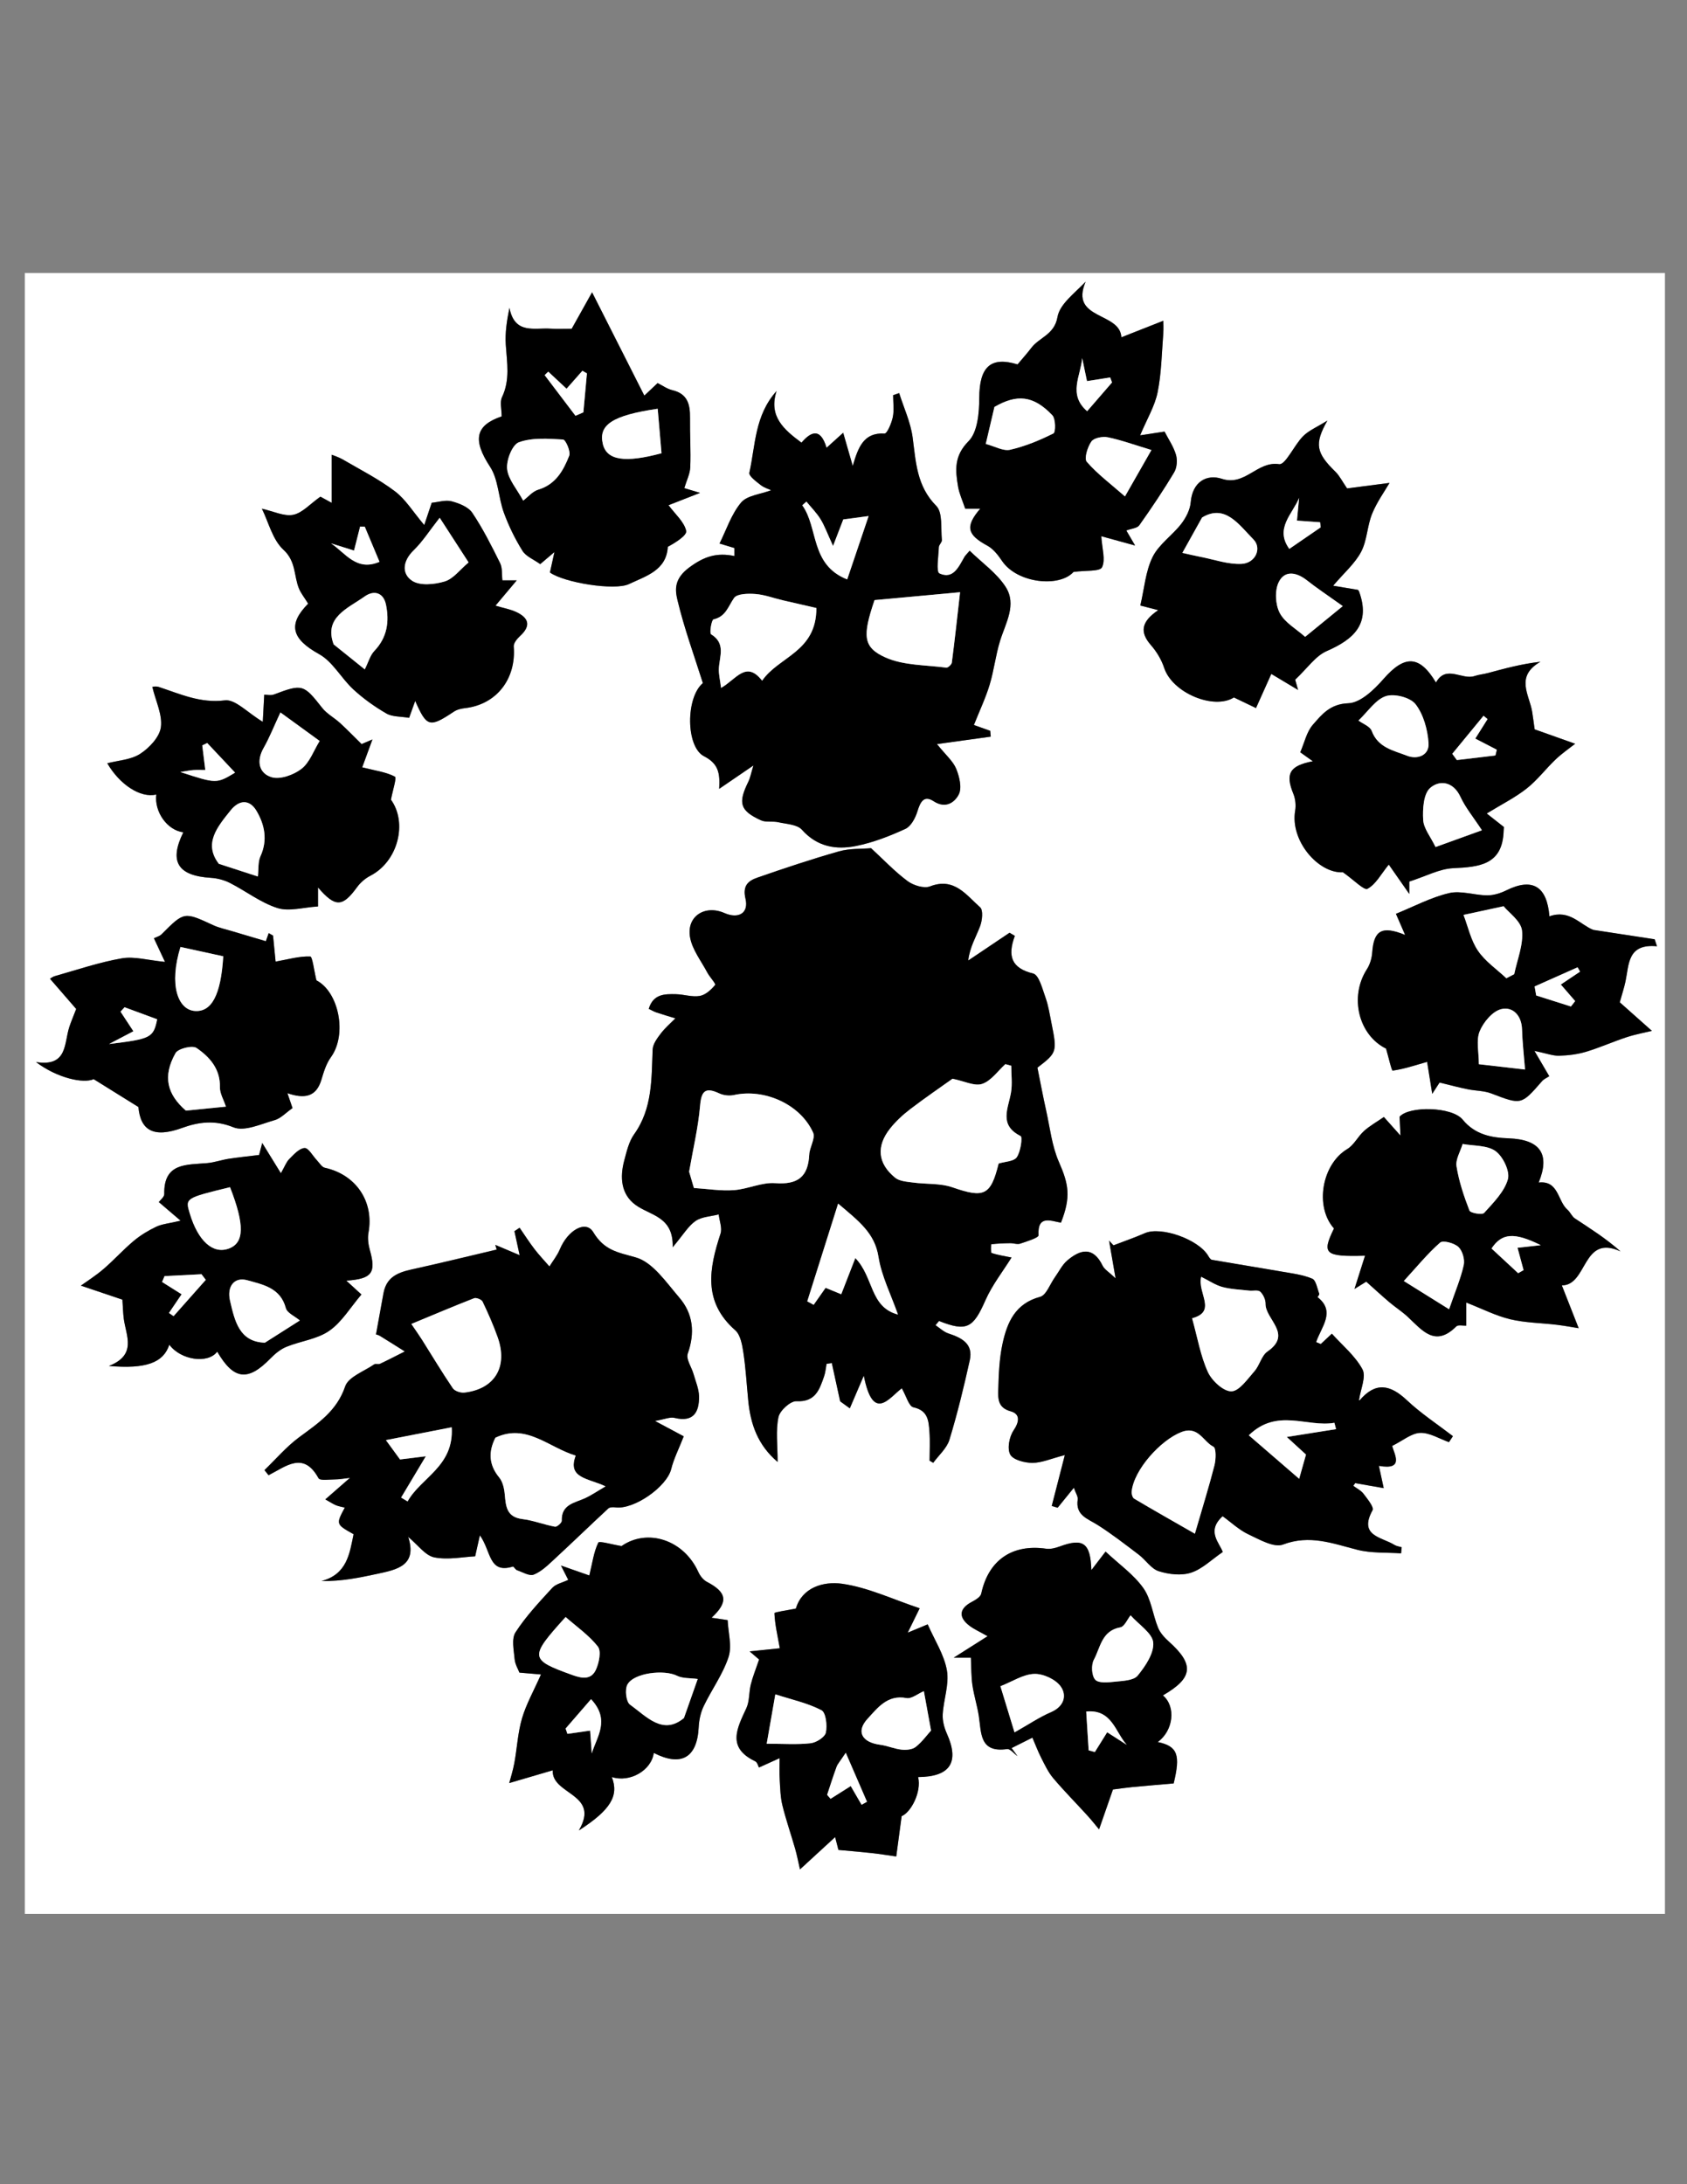 <?xml version="1.0" encoding="utf-8"?>
<!-- Generator: Adobe Illustrator 24.3.0, SVG Export Plug-In . SVG Version: 6.00 Build 0)  -->
<svg version="1.1" id="Layer_1" xmlns="http://www.w3.org/2000/svg" xmlns:xlink="http://www.w3.org/1999/xlink" x="0px" y="0px"
	 viewBox="0 0 612 792" style="enable-background:new 0 0 612 792;" xml:space="preserve">
<rect x="0" y="0" width="612" height="792" fill="#808080" stroke="none"/>
<style type="text/css">
	.st0{fill:#FFFFFF;}
</style>
<g>
	<path class="st0" d="M604,694c-198.33,0-396.67,0-595,0C9,495.67,9,297.33,9,99c198.33,0,396.67,0,595,0
		C604,297.33,604,495.67,604,694z M337.23,529.66c0.45,0.25,0.9,0.51,1.35,0.76c2.01-2.77,4.93-5.26,5.87-8.36
		c2.89-9.48,5.23-19.14,7.38-28.82c1.33-6.02-2.94-8.14-7.77-9.73c-1.7-0.56-3.11-1.97-4.66-2.99c0.43-0.51,0.85-1.01,1.28-1.52
		c10.05,3.96,12.38,2.58,16.8-7.45c2.48-5.63,6.42-10.62,9.5-15.57c-2.42-0.5-4.9-0.86-7.23-1.64c-0.37-0.12-0.22-3.14-0.11-3.16
		c2.27-0.28,4.58-0.36,6.88-0.39c1.21-0.01,2.54,0.52,3.61,0.16c2.39-0.8,6.69-2.12,6.64-3.02c-0.44-7.54,4.53-5.18,8.14-4.58
		c3.68-9.36,2.81-13.93-0.75-22.03c-2.54-5.78-3.23-12.39-4.63-18.65c-1.13-5.06-2.08-10.17-3.16-15.53
		c7.08-5.42,7.2-5.72,5.1-16.12c-0.63-3.1-1.08-6.29-2.15-9.24c-1.14-3.17-2.38-8.25-4.49-8.77c-7.81-1.92-9.42-6.23-6.65-13.66
		c-0.64-0.38-1.28-0.75-1.92-1.13c-5,3.36-9.99,6.72-14.99,10.07c0.56-4.87,2.83-8.52,4.31-12.46c0.78-2.07,1.17-5.81,0.01-6.83
		c-5.05-4.45-9.38-10.99-18.17-7.59c-2.2,0.85-6.05-0.36-8.17-1.93c-4.67-3.47-8.73-7.78-13.22-11.92
		c-3.55,0.31-7.8,0.05-11.66,1.15c-9.96,2.83-19.8,6.12-29.59,9.52c-3.3,1.14-5.45,2.87-4.31,7.66c1.25,5.25-2.56,7.41-7.65,5.18
		c-7.07-3.09-13.76,1.17-12.48,8.72c0.77,4.53,4.04,8.65,6.29,12.89c0.86,1.62,3.17,4.04,2.82,4.47c-1.42,1.73-3.47,3.61-5.55,3.98
		c-2.76,0.49-5.76-0.57-8.67-0.63c-4.03-0.08-8.23-0.15-9.86,5.32c1.13,0.54,1.93,1.01,2.78,1.3c2.27,0.76,4.58,1.43,6.87,2.14
		c-1.79,1.83-3.77,3.5-5.3,5.52c-1.29,1.71-2.84,3.8-2.93,5.77c-0.45,10.67-0.02,21.36-6.73,30.75c-1.91,2.68-2.71,6.26-3.59,9.55
		c-1.62,6.03-1.18,12.18,4.07,16.03c5.38,3.94,13.84,4.13,13.52,15.39c3.85-4.58,5.63-7.7,8.29-9.54c2.27-1.56,5.56-1.64,8.4-2.37
		c0.26,2.33,1.33,4.93,0.66,6.96c-4.14,12.64-6.46,24.68,5.32,35.02c1.91,1.68,2.54,5.28,2.97,8.11c0.87,5.75,1.2,11.59,1.76,17.39
		c0.83,8.52,3.41,16.12,10.66,22.27c0-6.21-0.72-11.42,0.31-16.26c0.51-2.39,4.34-5.87,6.52-5.76c6.9,0.34,8.34-4.2,10.01-8.95
		c0.51-1.46,0.62-3.07,0.92-4.61c0.63-0.1,1.26-0.19,1.9-0.29c1.01,4.63,2.02,9.26,3.03,13.89c1.17,0.85,2.33,1.69,3.5,2.54
		c1.37-3.2,2.74-6.41,5.08-11.85c3.36,17.17,9.24,7.98,13.78,4.58c1.63,2.8,2.56,6.54,4.23,6.9c5.33,1.16,5.5,4.96,5.8,8.81
		C337.44,522.61,337.23,526.14,337.23,529.66z M266.44,198.72c0.01,0.97,0.02,1.93,0.03,2.9c-6.41-1.31-10.89,0.09-16.31,4.07
		c-5.56,4.09-5.32,7.98-4.38,11.89c2.47,10.31,6.14,20.34,9.22,30.11c-6.26,5.24-6.2,23.09,0.39,26.51
		c5.08,2.63,5.9,5.81,5.52,11.84c4.55-3.11,7.94-5.42,12.43-8.48c-0.88,2.84-1.16,4.49-1.86,5.92c-3.79,7.71-3.05,10.45,4.54,13.95
		c1.82,0.84,4.25,0.25,6.32,0.71c2.97,0.66,6.87,0.79,8.59,2.73c5.54,6.22,12.41,7.33,19.66,5.88c6.14-1.23,12.15-3.57,17.87-6.19
		c2.03-0.93,3.62-3.94,4.36-6.32c1.02-3.33,2.31-6.06,5.87-3.73c4.42,2.89,7.71,0.36,9.15-2.46c1.2-2.38,0.22-6.43-0.94-9.28
		c-1.12-2.74-3.7-4.89-6.97-8.96c7.42-1.03,13.46-1.86,19.5-2.7c-0.06-0.7-0.13-1.41-0.19-2.11c-2.34-0.83-4.68-1.67-5.92-2.11
		c2.07-5.19,4.25-9.78,5.71-14.59c1.58-5.2,2.17-10.71,3.78-15.9c2.01-6.49,6.16-13.16,2.03-19.58c-3.24-5.03-8.56-8.73-13.05-13.12
		c-1.02,1.19-1.57,1.67-1.91,2.27c-2.07,3.62-4.07,8.28-9.06,5.98c-1.28-0.59-0.33-6.22-0.22-9.53c0.03-0.9,1.2-1.81,1.11-2.64
		c-0.45-4.22,0.36-9.91-2.04-12.34c-7.13-7.21-7.38-15.91-8.58-24.85c-0.73-5.47-3.2-10.71-4.88-16.05
		c-0.73,0.25-1.46,0.5-2.19,0.75c0,2.66,0.4,5.41-0.12,7.96c-0.45,2.2-2.07,6.01-2.99,5.96c-7.64-0.45-9.59,5.07-11.54,11.75
		c-1.34-4.64-2.28-7.9-3.47-12.04c-2.46,2.22-3.98,3.59-6.03,5.45c-2.35-7.9-6.09-5.36-9.1-1.86c-6.34-4.71-12.05-9.5-9.03-18.73
		c-7.99,8.88-7.65,19.71-9.88,29.65c-0.26,1.14,2.48,3.17,4.1,4.44c1.28,1,2.97,1.48,3.82,1.89c-3.93,1.49-8.76,1.88-10.93,4.48
		c-3.54,4.24-5.35,9.92-7.81,14.85C262.8,197.63,264.62,198.17,266.44,198.72z M443.54,549.79c3.1,2.23,5.95,4.97,9.34,6.57
		c4,1.88,9.29,4.95,12.58,3.7c9.7-3.68,18.06-0.35,27,1.92c5.06,1.28,10.54,0.91,15.83,1.28c0.07-0.74,0.14-1.47,0.21-2.21
		c-0.89-0.28-1.88-0.38-2.64-0.86c-4.59-2.87-13.1-3.19-7.92-12.58c0.59-1.07-1.87-4.07-3.26-5.92c-0.92-1.22-2.46-1.96-3.73-2.92
		c0.23-0.32,0.46-0.65,0.69-0.97c3.16,0.55,6.33,1.11,10.34,1.81c-0.68-3.14-1.15-5.3-1.75-8.08c9.32,1.68,5.58-4.2,4.82-7.22
		c3.9-1.94,6.98-4.62,10.16-4.73c3.43-0.13,6.96,2.14,10.44,3.36c0.48-0.72,0.96-1.45,1.44-2.17c-5.61-4.32-11.59-8.23-16.72-13.05
		c-6.05-5.7-11.37-6.68-17.09,0.02c-0.11,0.13-0.84-0.27-0.25-0.07c0.55-3.95,2.66-8.5,1.24-11.14c-2.65-4.93-7.36-8.76-11.1-12.92
		c-1.26,1.17-2.64,2.46-4.02,3.75c-0.56-0.23-1.13-0.46-1.69-0.69c1.82-5.47,7.21-11.06,0.54-16.3c-0.07-0.05,0.72-0.93,0.6-1.22
		c-0.75-1.93-1.17-4.9-2.56-5.49c-3.44-1.45-7.32-1.91-11.06-2.56c-8.44-1.47-16.91-2.8-25.35-4.28c-0.51-0.09-0.98-0.88-1.31-1.43
		c-3.52-5.99-17.13-10.79-22.99-8.23c-3.72,1.63-7.58,2.95-11.38,4.41c-0.54-0.57-1.07-1.14-1.61-1.71c0.7,4.04,1.4,8.07,2.37,13.67
		c-2.39-2.27-4.03-3.19-4.7-4.57c-3.41-7.04-8.03-5.96-12.81-1.91c-1.88,1.6-3.04,4.05-4.52,6.12c-1.76,2.45-3.1,6.48-5.35,7.08
		c-9.01,2.4-11.95,9.26-13.62,16.93c-1.18,5.42-1.41,11.09-1.55,16.66c-0.08,3.2-0.28,6.6,4.49,7.91c3.43,0.94,3.27,3.67,1.05,6.94
		c-1.55,2.29-2.37,6.59-1.21,8.74c1.06,1.95,5.24,3.02,8.04,3.02c3.4-0.01,6.79-1.55,11.77-2.83c-1.82,7.06-3.29,12.76-4.75,18.46
		c0.72,0.21,1.44,0.42,2.15,0.63c1.42-1.76,2.85-3.51,5.87-7.23c0.66,1.91,1.56,3.16,1.4,4.25c-0.87,5.78,3.61,6.93,7.22,9.23
		c5.18,3.29,10.06,7.08,14.96,10.8c2.51,1.91,4.47,5.09,7.22,5.97c3.64,1.16,8.17,1.69,11.69,0.55c4.06-1.31,7.43-4.72,11.53-7.51
		C442.45,559.47,437.52,555.22,443.54,549.79z M147.93,557.15c3.68,3.04,6.31,6.88,9.58,7.54c5.05,1.01,10.54-0.17,14.84-0.38
		c0.48-2.15,0.93-4.17,1.71-7.62c4.16,5.77,3.13,14.04,11.96,11.34c0.33-0.1,0.9,1.1,1.49,1.3c2.03,0.71,4.52,2.24,6.1,1.61
		c2.75-1.1,5.11-3.41,7.37-5.5c6.61-6.1,13.06-12.36,19.66-18.47c0.53-0.49,1.73-0.52,2.56-0.41c6.78,0.91,18.67-7.47,20.27-13.89
		c0.94-3.79,2.78-7.36,4.55-11.87c-2.05-1.09-5.5-2.93-10.44-5.57c3.49-0.6,5.45-1.52,7.09-1.12c6.87,1.69,8.96-2.05,8.9-7.75
		c-0.03-2.72-1.22-5.44-1.99-8.13c-0.71-2.51-2.81-5.44-2.11-7.4c2.68-7.55,1.99-14.48-3.09-20.37c-4.72-5.48-9.6-12.78-15.75-14.53
		c-6.58-1.87-11.43-2.49-15.45-9.18c-2.67-4.44-9.19-0.78-12.12,6.27c-0.92,2.2-2.49,4.14-3.76,6.19c-1.81-2.09-3.73-4.09-5.41-6.28
		c-1.91-2.5-3.61-5.16-5.41-7.76c-0.63,0.42-1.26,0.84-1.88,1.25c0.51,2.34,1.02,4.68,1.89,8.7c-3.9-1.65-6.36-2.7-8.83-3.74
		c0.16,0.57,0.33,1.14,0.49,1.71c-9.5,2.24-18.98,4.57-28.5,6.68c-5.57,1.24-11.26,2.1-12.55,9.12c-0.9,4.91-1.79,9.81-2.72,14.96
		c0.08,0.03,0.82,0.17,1.43,0.54c3.03,1.85,6.02,3.75,9.02,5.64c-2.99,1.51-5.96,3.05-8.99,4.48c-0.62,0.29-1.63-0.14-2.15,0.22
		c-3.67,2.54-9.32,4.51-10.49,7.96c-3.04,8.99-9.89,13.41-16.76,18.5c-4.58,3.4-8.38,7.87-12.52,11.86
		c0.49,0.62,0.99,1.24,1.48,1.86c6.28-3.17,12.65-8.87,18.12,1.08c0.54,0.98,4.03,0.43,6.15,0.43c1.38,0,2.77-0.28,5.27-0.56
		c-3.54,3.1-5.99,5.23-8.94,7.81c1.84,1.03,2.8,1.69,3.85,2.12c0.97,0.4,2.04,0.56,3.21,0.86c-3.23,6.04-3.23,6.04,3.19,9.65
		c-1.44,7.06-2.39,14.56-11.65,16.97c7.32,0.14,13.71-1.21,20.09-2.57c7.34-1.56,14.83-3.01,11.31-13.63
		C147.98,556.94,148.69,556.54,147.93,557.15z M114.79,355.48c-0.85-3.48-1.45-8.63-2.24-8.66c-3.96-0.16-7.97,1.03-12.57,1.86
		c-0.27-2.7-0.6-6.07-0.93-9.44c-0.52-0.3-1.05-0.59-1.57-0.89c-0.56,1.58-1.12,3.17-1.04,2.93c-5.08-1.5-8.69-2.56-12.3-3.65
		c-2.27-0.68-4.65-1.17-6.79-2.16c-10.58-4.89-10.54-4.92-18.71,3.27c-0.73,0.74-1.91,1.03-2.8,1.48c1.34,2.87,2.46,5.26,4.01,8.56
		c-6.24-0.6-11.13-2.07-15.63-1.29c-8.2,1.42-16.19,4.14-24.23,6.42c-1.16,0.33-2.16,1.24-1.81,1.03c3.75,4.32,7.28,8.39,9.46,10.91
		c-1.15,3-1.89,4.71-2.48,6.48c-1.96,5.94-0.58,14.6-12.1,12.77c7.77,5.87,17.23,7.87,20.92,6.2c5.6,3.49,10.25,6.38,16.23,10.1
		c0.74,8.56,5.6,11.3,15.8,7.6c5.9-2.14,11.88-3.02,18.68-0.24c3.99,1.63,10.01-1.21,14.96-2.61c2.23-0.63,4.05-2.67,6.47-4.36
		c-0.46-1.35-1.05-3.06-1.85-5.4c6,2.05,10.41,1.55,12.33-4.89c0.84-2.82,1.75-5.82,3.44-8.15
		C126.06,375.06,122.88,359.64,114.79,355.48z M125.63,464.37c9.39-0.64,10.85-2.87,8.56-11.02c-0.57-2.02-0.89-4.33-0.52-6.36
		c2.07-11.27-4.5-21.06-15.84-23.55c-1.1-0.24-1.94-1.74-2.86-2.7c-1.51-1.57-3.06-4.52-4.47-4.45c-1.92,0.1-3.89,2.32-5.53,3.95
		c-1.11,1.1-1.67,2.75-3.07,5.19c-2.42-3.92-4.32-7-6.77-10.97c-0.73,2.79-1.16,4.41-1.14,4.35c-4.5,0.55-7.81,0.87-11.09,1.39
		c-2.58,0.41-5.1,1.31-7.69,1.55c-7.45,0.68-15.86-0.26-15.62,11.23c0.02,1.06-1.44,2.16-1.98,2.9c2.51,2.14,4.62,3.95,7.91,6.76
		c-4.24,1-6.74,1.19-8.85,2.19c-2.89,1.37-5.72,3.09-8.17,5.14c-3.82,3.2-7.17,6.95-10.96,10.2c-2.83,2.43-6.03,4.44-8.2,6.01
		c5.79,1.95,11.14,3.76,15.06,5.08c0.18,2.66,0.22,4.79,0.5,6.89c0.82,6.23,4.87,13.14-5.39,17.16c13.52,1.21,19.82-1.23,21.91-7.71
		c4.15,5.61,14.04,7.05,17.38,2.52c5.99,10.27,11.13,10.88,19.31,2.47c1.65-1.7,3.65-3.35,5.81-4.23
		c5.13-2.09,11.14-2.74,15.52-5.79c4.58-3.18,7.68-8.49,11.68-13.17C129.36,467.78,127.84,466.38,125.63,464.37z M522.24,392.54
		c4.2,1.02,7.22,1.84,10.28,2.47c2.81,0.58,5.83,0.49,8.46,1.5c10.92,4.17,10.86,4.26,18.41-4.42c0.72-0.83,1.87-1.3,2.64-1.82
		c-1.57-2.68-2.92-4.99-5.37-9.18c4.44,0.92,6.71,1.82,8.95,1.75c3.28-0.09,6.65-0.51,9.79-1.44c4.97-1.49,9.74-3.65,14.68-5.27
		c3.31-1.08,6.76-1.71,9.19-2.3c-4.62-4.11-8.87-7.88-11.66-10.36c0.85-3.06,1.6-5.3,2.08-7.59c1.3-6.18,0.68-13.75,11.42-12.73
		c-0.28-0.84-0.56-1.69-0.84-2.53c-7.43-1.14-14.86-2.27-22.29-3.41c-4.84-1.94-8.62-7.5-15.89-4.91
		c-0.88-10.97-6.19-14.09-15.64-9.42c-2.11,1.04-4.61,1.82-6.93,1.81c-4.64-0.03-9.54-1.83-13.84-0.81
		c-6.6,1.56-12.79,4.88-19.27,7.5c1.47,3.39,2.27,5.22,3.33,7.66c-8.51-3.46-11.36-1.61-11.94,6.44c-0.15,2.04-0.82,4.28-1.92,5.99
		c-6.52,10.15-2.91,23.95,6.94,28.79c0.94,3.21,1.99,8.03,2.4,7.98c4.02-0.54,7.93-1.88,12.5-3.17c0.47,2.95,1.05,6.57,1.86,11.6
		C521.19,394.15,522.01,392.89,522.24,392.54z M495.19,455.33c-1.25,3.95-2.3,7.28-3.81,12.07c2.73-1.7,4.11-2.55,4.26-2.64
		c3.34,2.98,5.83,5.28,8.41,7.46c2.18,1.84,4.61,3.39,6.69,5.33c5.17,4.82,9.88,11.13,17.57,3.44c0.68-0.68,2.51-0.21,3.6-0.27
		c0-3.37,0-6.12,0-8.39c5.82,2.27,10.74,4.81,15.97,6.06c5.48,1.31,11.26,1.32,16.9,2.01c3.13,0.38,6.24,0.97,7.93,1.24
		c-2.12-5.39-4.08-10.39-6.1-15.52c9.43-0.07,7.3-18.75,21.27-12.34c-5.45-4.84-11.06-8.31-16.55-11.95
		c-1.1-0.73-1.64-2.26-2.67-3.14c-3.62-3.11-3.15-10.69-10.46-9.87c4.23-10.34,0.57-15.6-10.9-16.03c-6.24-0.23-12.18-1.3-16.69-6.8
		c-3.86-4.71-19.4-5.01-22.87-1.04c0.09,1.88,0.18,3.8,0.32,6.84c-2.44-2.74-4.02-4.5-6.02-6.74c-2.58,1.78-5.11,3.19-7.21,5.08
		c-2.22,1.99-3.63,5.09-6.08,6.55c-9.17,5.48-11.92,20.81-4.81,28.8C479.43,454.67,480.53,455.74,495.19,455.33z M488.69,177.1
		c-1.81-2.63-2.74-4.58-4.19-6c-7.02-6.87-7.79-10.05-2.96-18.59c-3.77,2.36-6.74,3.57-8.82,5.66c-3.25,3.27-6.39,10.48-8.7,10.14
		c-7.98-1.19-12.3,8.09-20.75,5.31c-5.47-1.8-10.69,1.04-11.31,8.5c-0.23,2.71-1.73,5.63-3.44,7.84
		c-3.25,4.19-8.13,7.42-10.39,12.01c-2.56,5.2-3,11.45-4.45,17.6c2.43,0.63,4.43,1.14,6.5,1.67c-6.19,4.18-6.78,7.97-2.66,12.68
		c2.07,2.36,3.83,5.29,4.81,8.26c3,9.1,18.03,15.31,25.3,10.72c2.88,1.39,5.45,2.62,8.01,3.85c1.76-3.92,3.52-7.84,5.56-12.38
		c2.54,1.52,5.62,3.36,9.71,5.81c-0.77-2.73-1.19-4.21-1.05-3.73c4.43-4.14,7.35-8.58,11.43-10.36c9.99-4.35,16-9.96,11.74-21.63
		c-0.08-0.21-0.26-0.38-0.39-0.58c-2.67-0.44-5.34-0.89-9.01-1.5c4.01-4.72,7.93-8.08,10.16-12.31c2.18-4.13,2.18-9.35,3.97-13.76
		c1.75-4.29,4.55-8.14,6.32-11.21C498,175.9,492.68,176.59,488.69,177.1z M476.26,276.04c-8.57,1.62-10,4.61-7.06,11.8
		c0.75,1.84,0.99,4.16,0.66,6.12c-1.88,10.93,8.45,22.82,17.34,22.34c3.99,2.79,7.65,6.64,8.9,5.98c3.02-1.61,4.91-5.33,7.72-8.78
		c2.23,3.19,4.31,6.17,7.44,10.65c0-3.44,0-4.95,0-4.49c6.08-1.94,10.94-4.62,15.92-4.85c9.57-0.44,17.94-1.22,18.31-13.56
		c0.02-0.66,0.1-1.32,0.1-1.37c-2.44-1.91-4.46-3.51-6.24-4.9c5.46-3.35,10.32-5.77,14.5-9.06c3.88-3.06,6.93-7.16,10.55-10.59
		c2.36-2.24,5.08-4.09,7.04-5.64c-5.7-2.03-10.84-3.85-14.7-5.22c-0.36-2.56-0.59-4.47-0.9-6.36c-0.98-6.1-6.31-12.83,3-18.15
		c-6.91,0.78-12.98,2.46-19.06,4.09c-1.6,0.43-3.29,0.56-4.85,1.09c-4.55,1.54-10.32-4.25-13.99,2.35
		c-6-9.99-11.39-10.04-19.07-1.25c-3.38,3.86-8.34,8.62-12.73,8.77c-6.61,0.23-9.6,4.06-12.88,7.81c-2.25,2.58-3.02,6.44-4.55,9.96
		C472.8,273.56,474.14,274.52,476.26,276.04z M131.4,278.24c1.03-2.8,2.2-6,3.71-10.12c-2.4,1.02-3.79,1.61-3.93,1.67
		c-3.06-3-5.38-5.4-7.84-7.65c-2.09-1.9-4.76-3.3-6.47-5.48c-6.72-8.55-7.16-8.75-17.5-4.85c-1.17,0.44-2.64,0.06-3.51,0.06
		c-0.19,3.54-0.35,6.45-0.53,9.85c-5.54-3.32-9.98-8.25-13.74-7.78c-8.91,1.12-16.18-2.3-23.96-4.85c-1.3-0.43-2.91,0.08-2.35,0.05
		c1.24,5.16,3.7,10.07,3.08,14.55c-0.49,3.57-4.19,7.5-7.51,9.64c-3.39,2.19-8.06,2.41-11.93,3.42
		c4.43,7.64,11.97,12.73,17.77,11.33c-0.74,6.36,3.98,12.95,9.81,13.71c-5.23,10.61-2.05,15.75,10,16.5
		c2.35,0.15,4.83,0.79,6.92,1.86c5.8,2.95,11.14,7.15,17.23,9.09c4.23,1.34,9.39-0.25,14.72-0.57c0-2.08,0-4.18,0-6.88
		c6.31,7.33,8.91,7.11,14.16-0.11c1.22-1.67,2.97-3.19,4.8-4.13c10.11-5.21,13.55-19.25,7.5-27.59c0.63-3.42,2.14-7.98,1.44-8.35
		C140.12,279.96,136.34,279.49,131.4,278.24z M369.14,132.14c-9.63-2.94-13.86,0.71-13.89,12.19c-0.02,5.35-0.59,12.35-3.88,15.65
		c-5.32,5.34-4.8,10.52-3.82,16.41c0.44,2.65,1.64,5.17,2.6,8.06c1.64,0,3.38,0,5.45,0c-5.57,6.52-4.73,9.46,2.63,13.44
		c2.15,1.16,3.88,3.44,5.31,5.55c5.5,8.1,20.82,9.66,25.9,3.95c4.51-0.62,9.57-0.1,10.35-1.69c1.34-2.73,0.01-6.77-0.27-11.26
		c4.07,1.12,7.55,2.07,12.27,3.37c-1.47-2.52-2.24-3.83-3.19-5.45c1.84-0.7,3.95-0.82,4.71-1.9c4.43-6.25,8.72-12.63,12.65-19.2
		c1.01-1.69,1.22-4.45,0.65-6.37c-0.89-2.99-2.75-5.69-4.14-8.39c-2.73,0.41-5.41,0.82-8.86,1.35c2.49-5.94,5.32-10.59,6.34-15.6
		c1.4-6.94,1.48-14.15,2.05-21.25c0.16-1.99,0.02-4,0.02-4.69c-5.26,2.08-10.25,4.04-15.22,6c-0.42-9.28-18.91-6.25-12.96-20.16
		c-4.17,4.33-9.41,8.17-10.21,12.79c-1.12,6.46-6.63,7.37-9.53,11.24C372.67,128.08,371.06,129.85,369.14,132.14z M111.79,218.89
		c-7.44,7.51-6.04,12.75,3.98,18.29c4.97,2.75,8.05,8.76,12.44,12.81c3.62,3.34,7.73,6.27,12,8.73c2.15,1.24,5.14,1.04,8.22,1.56
		c0.58-1.6,1.32-3.65,2.21-6.13c4.21,9.55,5.22,9.75,14.06,3.87c1.14-0.76,2.68-1.1,4.07-1.26c11.36-1.33,18.55-10.55,17.61-22.34
		c-0.1-1.21,1.2-2.81,2.27-3.78c4.17-3.81,3.12-6.68-1.49-8.79c-2.06-0.94-4.36-1.35-7.4-2.24c2.76-3.29,4.94-5.88,7.71-9.17
		c-2.5,0-3.83,0-5.2,0c-0.25-2.14,0.04-4.48-0.83-6.25c-3.09-6.23-6.23-12.49-10.09-18.24c-1.44-2.15-4.78-3.46-7.51-4.18
		c-2.21-0.58-4.81,0.3-7.21,0.53c-0.78,2.32-1.61,4.81-2.71,8.08c-4.08-4.82-6.75-9.3-10.6-12.21c-5.83-4.41-12.45-7.78-18.79-11.47
		c-1.71-1-3.66-1.59-4.17-1.81c0,5.84,0,11.46,0,17.44c-1.94-1.06-3.55-1.93-4.11-2.24c-3.78,2.66-6.57,5.91-9.86,6.57
		c-3.31,0.66-7.13-1.27-11.37-2.21c2.41,4.87,3.85,11.24,7.81,14.87c4.66,4.28,3.73,9.51,5.67,14.15
		C109.16,215.09,110.31,216.5,111.79,218.89z M275.38,601.75c-1.24,3.65-2.34,6.32-3.03,9.09c-0.7,2.8-0.42,5.98-1.59,8.52
		c-3.38,7.3-7.22,14.33,3.19,19.29c0.79,0.38,1.09,1.77,1.37,2.26c2.89-1.31,5.19-2.35,7.48-3.39c0.01,2.63-0.1,5.26,0.05,7.88
		c0.18,3.08,0.24,6.24,0.97,9.21c1.3,5.3,3.12,10.48,4.62,15.74c0.68,2.37,1.14,4.8,1.76,7.5c4.73-4.34,8.66-7.95,12.75-11.71
		c0.39,1.53,0.84,3.27,1.2,4.66c4.26,0.39,8.17,0.7,12.07,1.13c2.98,0.33,5.94,0.82,8.9,1.24c0.6-4.48,1.2-8.97,1.96-14.63
		c3.25-1.25,7.29-8.63,5.98-14.17c11.66-0.09,15.08-5.38,10.42-15.76c-0.96-2.15-1.64-4.69-1.5-7c0.31-5.34,2.4-10.85,1.52-15.9
		c-0.98-5.67-4.44-10.92-6.97-16.71c-2.41,1-4.39,1.82-7.24,3c1.48-3.01,2.42-4.93,4.33-8.83c-9.7-3.22-18.7-7.55-28.12-8.89
		c-6.79-0.97-14.56,1.35-16.79,8.99c-3.26,0.68-7.8,1.28-7.78,1.68c0.16,3.97,1.09,7.91,1.95,12.72c-2.77,0.29-6.38,0.66-10.95,1.13
		C273.81,600.41,274.85,601.3,275.38,601.75z M199.5,207.59c5.2,3.72,23.52,6.64,28.64,4.2c6.17-2.94,13.63-4.93,14.12-13.53
		c2.83-1.52,7.03-4.16,6.66-5.78c-0.73-3.27-3.94-5.99-6.4-9.3c3.58-1.4,6.76-2.64,11.43-4.47c-3.14-0.95-4.57-1.38-5.71-1.72
		c0.83-2.8,2.06-5.17,2.16-7.59c0.23-5.98-0.16-11.99-0.09-17.98c0.05-4.8-0.89-8.65-6.38-9.94c-1.93-0.46-3.66-1.74-5.37-2.58
		c-1.94,1.82-3.86,3.63-4.82,4.54c-6.63-13.1-12.91-25.51-18.96-37.46c-3.09,5.54-5.77,10.34-7.39,13.22
		c-3.28,0-5.47,0.13-7.64-0.03c-5.79-0.41-13.07,2.24-14.94-7.56c-1,4.84-1.61,9.16-1.33,13.42c0.42,6.42,1.61,12.73-1.37,18.98
		c-0.85,1.77-0.13,4.29-0.13,6.97c-9.6,3.28-10.58,8.52-4.19,18.29c3.03,4.63,3,11.15,4.98,16.59c1.75,4.81,4.05,9.52,6.76,13.86
		c1.26,2.03,4.06,3.11,6.44,4.83c1.19-1.01,2.68-2.28,5.16-4.38C200.39,203.58,199.93,205.64,199.5,207.59z M395.92,569.33
		c-0.31-10.03-3.06-11.68-11.53-8.55c-1.52,0.56-3.3,1-4.86,0.78c-12.38-1.77-20.94,4.2-23.53,16.29c-0.26,1.21-2.11,2.3-3.45,3.01
		c-4.52,2.39-4.93,5.51-0.83,8.63c1.64,1.25,3.58,2.09,6.58,3.8c-4.1,2.6-7.28,4.61-12.28,7.78c3.82,0,5.32,0,6.22,0
		c0.18,3.63,0.11,6.82,0.56,9.94c0.55,3.75,1.73,7.41,2.31,11.16c0.96,6.17,0.22,13.5,10.27,12.04c1.11-0.16,2.5,1.66,3.77,2.56
		c-0.71-0.97-1.42-1.94-2.13-2.92c2.51-1.26,5.03-2.52,7.54-3.78c1.06,2.46,2,4.98,3.22,7.37c1.29,2.53,2.53,5.19,4.34,7.33
		c3.96,4.68,8.3,9.04,12.42,13.58c1.68,1.84,3.21,3.81,4.2,4.99c1.97-5.65,3.79-10.88,5.04-14.47c2.68-0.34,4.88-0.67,7.09-0.88
		c4.75-0.45,9.51-0.85,14.94-1.32c2.49-10.32,1.49-13.48-5.78-15.01c5.71-4.15,6.68-12.87,1.87-16.91
		c10.93-6.29,11.46-11.18,2.26-19.43c-1.59-1.43-3.21-3.16-4-5.08c-1.95-4.75-2.49-10.37-5.35-14.39
		c-3.51-4.94-8.79-8.63-13.71-13.24C399.14,565.11,397.89,566.74,395.92,569.33z M209.98,663.74c11.67-7.52,14.58-12.64,11.99-19.38
		c6.53,2.11,14.38-2.4,15.22-8.75c9.96,5.1,15.74,1.73,16.29-9.3c0.13-2.58,0.7-5.32,1.81-7.64c2.88-6.01,6.96-11.57,9.02-17.82
		c1.31-4-0.12-8.9-0.33-13.39c-1.93-0.29-3.7-0.55-5.82-0.87c6.22-5.75,5.57-9.22-1.7-13.01c-1.3-0.68-2.46-2.16-3.09-3.54
		c-5.38-11.87-18.61-15.9-27.88-9.44c-3.54-0.57-8.1-1.93-8.43-1.25c-1.62,3.35-2.12,7.25-3.25,11.92
		c-2.54-0.89-5.95-2.08-10.29-3.6c1.2,2.36,1.91,3.76,2.64,5.19c-2.12,1.02-4.49,1.48-5.79,2.9c-4.72,5.15-9.57,10.3-13.34,16.12
		c-1.52,2.35-0.61,6.45-0.32,9.72c0.17,1.91,1.31,3.74,1.74,4.89c2.95,0.25,5.47,0.47,7.82,0.67c-2.65,5.97-5.36,10.77-6.88,15.91
		c-1.54,5.21-1.8,10.79-2.78,16.18c-0.51,2.78-1.39,5.49-1.86,7.29c5.45-1.6,10.66-3.13,15.79-4.63
		C200.04,650.89,217.94,650.25,209.98,663.74z"/>
	<path d="M337.23,529.66c0-3.52,0.21-7.05-0.06-10.55c-0.3-3.85-0.47-7.65-5.8-8.81c-1.67-0.36-2.61-4.1-4.23-6.9
		c-4.55,3.4-10.42,12.59-13.78-4.58c-2.33,5.45-3.71,8.65-5.08,11.85c-1.17-0.85-2.33-1.69-3.5-2.54
		c-1.01-4.63-2.02-9.26-3.03-13.89c-0.63,0.1-1.26,0.19-1.9,0.29c-0.29,1.54-0.4,3.14-0.92,4.61c-1.67,4.75-3.1,9.29-10.01,8.95
		c-2.18-0.11-6.01,3.37-6.52,5.76c-1.03,4.84-0.31,10.05-0.31,16.26c-7.24-6.15-9.83-13.75-10.66-22.27
		c-0.56-5.8-0.89-11.64-1.76-17.39c-0.43-2.83-1.05-6.43-2.97-8.11c-11.78-10.34-9.46-22.38-5.32-35.02
		c0.66-2.03-0.4-4.62-0.66-6.96c-2.84,0.73-6.13,0.81-8.4,2.37c-2.66,1.84-4.44,4.96-8.29,9.54c0.32-11.26-8.14-11.44-13.52-15.39
		c-5.25-3.85-5.68-10-4.07-16.03c0.88-3.28,1.68-6.87,3.59-9.55c6.71-9.39,6.28-20.09,6.73-30.75c0.08-1.98,1.63-4.06,2.93-5.77
		c1.53-2.02,3.51-3.7,5.3-5.52c-2.29-0.71-4.59-1.38-6.87-2.14c-0.85-0.28-1.64-0.76-2.78-1.3c1.64-5.47,5.84-5.4,9.86-5.32
		c2.9,0.06,5.9,1.12,8.67,0.63c2.08-0.37,4.13-2.25,5.55-3.98c0.35-0.43-1.96-2.85-2.82-4.47c-2.25-4.25-5.52-8.37-6.29-12.89
		c-1.29-7.56,5.41-11.81,12.48-8.72c5.09,2.23,8.9,0.07,7.65-5.18c-1.14-4.79,1.01-6.51,4.31-7.66c9.79-3.4,19.63-6.69,29.59-9.52
		c3.87-1.1,8.12-0.84,11.66-1.15c4.5,4.14,8.55,8.45,13.22,11.92c2.12,1.57,5.96,2.78,8.17,1.93c8.78-3.39,13.12,3.14,18.17,7.59
		c1.16,1.02,0.77,4.76-0.01,6.83c-1.48,3.94-3.75,7.59-4.31,12.46c5-3.36,9.99-6.72,14.99-10.07c0.64,0.38,1.28,0.75,1.92,1.13
		c-2.77,7.43-1.17,11.74,6.65,13.66c2.11,0.52,3.35,5.6,4.49,8.77c1.06,2.96,1.52,6.14,2.15,9.24c2.1,10.4,1.98,10.7-5.1,16.12
		c1.08,5.36,2.03,10.46,3.16,15.53c1.4,6.27,2.09,12.87,4.63,18.65c3.56,8.1,4.43,12.67,0.75,22.03c-3.6-0.6-8.58-2.96-8.14,4.58
		c0.05,0.9-4.25,2.22-6.64,3.02c-1.06,0.36-2.4-0.18-3.61-0.16c-2.3,0.03-4.6,0.11-6.88,0.39c-0.11,0.01-0.26,3.03,0.11,3.16
		c2.33,0.78,4.8,1.14,7.23,1.64c-3.08,4.96-7.02,9.94-9.5,15.57c-4.41,10.03-6.75,11.41-16.8,7.45c-0.43,0.51-0.85,1.01-1.28,1.52
		c1.54,1.02,2.96,2.43,4.66,2.99c4.82,1.59,9.1,3.71,7.77,9.73c-2.14,9.68-4.49,19.35-7.38,28.82c-0.94,3.09-3.86,5.59-5.87,8.36
		C338.13,530.17,337.68,529.92,337.23,529.66z M345.55,391.16c-4.06,2.9-9.77,6.79-15.25,10.97c-2.69,2.05-5.27,4.42-7.37,7.06
		c-5.12,6.44-4.53,12.68,1.81,17.85c1.59,1.3,4.26,1.44,6.48,1.75c4.77,0.65,9.88,0.2,14.32,1.74c11.46,3.97,13.88,3.01,16.74-8.63
		c2.3-0.72,5.54-0.76,6.59-2.29c1.4-2.05,2.13-7.3,1.39-7.67c-7.99-4-4.49-9.96-3.5-15.73c0.54-3.16,0.1-6.5,0.1-9.76
		c-0.71-0.19-1.42-0.38-2.13-0.58c-2.77,2.5-5.18,6.07-8.42,7.16C353.55,393.96,349.83,392.03,345.55,391.16z M251.73,430.77
		c5.11,0.33,9.85,1.13,14.52,0.79c5.03-0.37,10.06-2.9,14.94-2.53c8.17,0.61,11.98-2.24,12.37-10.34c0.13-2.71,2.32-5.94,1.41-7.97
		c-4.62-10.31-17.72-16.1-28.78-13.63c-1.65,0.37-3.75,0.11-5.29-0.61c-5.12-2.4-6.49-0.81-6.95,4.61
		c-0.66,7.74-2.5,15.38-3.96,23.78C250.39,426.19,251.11,428.63,251.73,430.77z M304.05,436.44c-4.11,13.03-7.65,24.23-11.19,35.43
		c0.77,0.42,1.54,0.84,2.31,1.26c1.52-2.17,3.04-4.33,4.33-6.16c2.46,1.01,4.25,1.74,5.68,2.33c1.81-4.65,3.31-8.51,5.11-13.13
		c6.78,6.99,5.17,17.77,15.46,20.49c-2.55-7.27-5.96-13.92-7.07-20.93C317.33,447.17,311.71,442.92,304.05,436.44z"/>
	<path d="M266.44,198.72c-1.82-0.55-3.64-1.09-5.42-1.63c2.46-4.92,4.27-10.61,7.81-14.85c2.18-2.6,7.01-2.99,10.93-4.48
		c-0.85-0.4-2.54-0.88-3.82-1.89c-1.62-1.27-4.36-3.3-4.1-4.44c2.23-9.94,1.89-20.77,9.88-29.65c-3.02,9.23,2.7,14.02,9.03,18.73
		c3.01-3.5,6.75-6.04,9.1,1.86c2.05-1.85,3.57-3.23,6.03-5.45c1.2,4.14,2.13,7.4,3.47,12.04c1.95-6.68,3.9-12.2,11.54-11.75
		c0.92,0.05,2.54-3.76,2.99-5.96c0.53-2.55,0.12-5.3,0.12-7.96c0.73-0.25,1.46-0.5,2.19-0.75c1.69,5.34,4.15,10.58,4.88,16.05
		c1.2,8.94,1.44,17.65,8.58,24.85c2.4,2.43,1.59,8.12,2.04,12.34c0.09,0.83-1.08,1.75-1.11,2.64c-0.12,3.31-1.07,8.94,0.22,9.53
		c4.99,2.3,6.99-2.36,9.06-5.98c0.34-0.6,0.9-1.08,1.91-2.27c4.5,4.39,9.81,8.08,13.05,13.12c4.13,6.42-0.02,13.09-2.03,19.58
		c-1.61,5.19-2.2,10.7-3.78,15.9c-1.46,4.81-3.64,9.39-5.71,14.59c1.24,0.44,3.58,1.27,5.92,2.11c0.06,0.7,0.13,1.41,0.19,2.11
		c-6.04,0.84-12.08,1.67-19.5,2.7c3.27,4.07,5.85,6.22,6.97,8.96c1.16,2.85,2.15,6.9,0.94,9.28c-1.43,2.83-4.72,5.36-9.15,2.46
		c-3.56-2.33-4.85,0.4-5.87,3.73c-0.73,2.38-2.32,5.39-4.36,6.32c-5.72,2.62-11.73,4.97-17.87,6.19
		c-7.25,1.45-14.12,0.34-19.66-5.88c-1.72-1.94-5.63-2.06-8.59-2.73c-2.06-0.46-4.49,0.13-6.32-0.71c-7.59-3.5-8.33-6.24-4.54-13.95
		c0.71-1.44,0.99-3.08,1.86-5.92c-4.5,3.07-7.88,5.38-12.43,8.48c0.38-6.03-0.44-9.2-5.52-11.84c-6.59-3.42-6.64-21.27-0.39-26.51
		c-3.08-9.77-6.75-19.79-9.22-30.11c-0.94-3.92-1.17-7.8,4.38-11.89c5.42-3.98,9.9-5.38,16.31-4.07
		C266.46,200.65,266.45,199.69,266.44,198.72z M296.16,220.47c-3.71-0.85-8-1.82-12.29-2.83c-3.28-0.77-6.52-2.01-9.84-2.26
		c-2.63-0.2-6.65-0.12-7.74,1.44c-2.13,3.06-2.97,6.74-7.45,7.77c-0.73,0.17-1.52,5-0.88,5.39c5.37,3.32,3.07,7.96,2.82,12.36
		c-0.12,2.07,0.45,4.18,0.8,7.08c5.47-3.04,9.06-10.11,14.89-2.61C282.54,237.99,296.19,236.44,296.16,220.47z M348.29,214.74
		c-11.74,1.09-21.51,1.99-31.03,2.87c-4.37,12.88-4.28,17.12,3.97,20.8c6.6,2.94,14.63,2.69,22.05,3.69
		c0.61,0.08,1.92-1.12,2.02-1.84C346.35,232.17,347.23,224.06,348.29,214.74z M307.34,210.1c2.61-7.73,5.1-15.08,7.77-22.97
		c-4.07,0.54-6.84,0.91-9.19,1.22c-1.06,2.76-2,5.21-3.71,9.63c-2.12-4.62-3.07-7.32-4.55-9.71c-1.42-2.3-3.38-4.26-5.11-6.37
		c-0.5,0.44-1,0.87-1.5,1.31C296.96,191.44,293.86,204.77,307.34,210.1z"/>
	<path d="M443.54,549.79c-6.02,5.43-1.09,9.68,0.04,12.97c-4.09,2.79-7.47,6.2-11.53,7.51c-3.52,1.13-8.05,0.61-11.69-0.55
		c-2.76-0.88-4.72-4.06-7.22-5.97c-4.9-3.72-9.77-7.51-14.96-10.8c-3.62-2.3-8.09-3.45-7.22-9.23c0.16-1.09-0.74-2.34-1.4-4.25
		c-3.02,3.72-4.44,5.48-5.87,7.23c-0.72-0.21-1.44-0.42-2.15-0.63c1.47-5.7,2.93-11.39,4.75-18.46c-4.98,1.29-8.38,2.83-11.77,2.83
		c-2.8,0-6.98-1.07-8.04-3.02c-1.16-2.15-0.34-6.45,1.21-8.74c2.21-3.27,2.37-6-1.05-6.94c-4.78-1.31-4.57-4.71-4.49-7.91
		c0.14-5.57,0.38-11.24,1.55-16.66c1.67-7.67,4.6-14.53,13.62-16.93c2.25-0.6,3.59-4.63,5.35-7.08c1.48-2.07,2.64-4.52,4.52-6.12
		c4.78-4.05,9.39-5.13,12.81,1.91c0.67,1.38,2.31,2.3,4.7,4.57c-0.97-5.6-1.67-9.64-2.37-13.67c0.54,0.57,1.07,1.14,1.61,1.71
		c3.8-1.46,7.66-2.79,11.38-4.41c5.86-2.56,19.47,2.23,22.99,8.23c0.33,0.56,0.8,1.34,1.31,1.43c8.44,1.47,16.91,2.8,25.35,4.28
		c3.74,0.65,7.62,1.11,11.06,2.56c1.39,0.59,1.82,3.56,2.56,5.49c0.11,0.3-0.67,1.17-0.6,1.22c6.67,5.24,1.29,10.83-0.54,16.3
		c0.56,0.23,1.13,0.46,1.69,0.69c1.38-1.29,2.76-2.57,4.02-3.75c3.74,4.16,8.44,7.99,11.1,12.92c1.42,2.64-0.69,7.19-1.24,11.14
		c-0.58-0.2,0.14,0.2,0.25,0.07c5.72-6.7,11.04-5.72,17.09-0.02c5.13,4.83,11.11,8.74,16.72,13.05c-0.48,0.72-0.96,1.45-1.44,2.17
		c-3.48-1.22-7.01-3.49-10.44-3.36c-3.18,0.12-6.26,2.8-10.16,4.73c0.76,3.02,4.5,8.9-4.82,7.22c0.6,2.78,1.07,4.93,1.75,8.08
		c-4.02-0.7-7.18-1.26-10.34-1.81c-0.23,0.32-0.46,0.65-0.69,0.97c1.26,0.96,2.81,1.7,3.73,2.92c1.39,1.84,3.85,4.84,3.26,5.92
		c-5.18,9.39,3.33,9.71,7.92,12.58c0.76,0.48,1.75,0.58,2.64,0.86c-0.07,0.74-0.14,1.47-0.21,2.21c-5.29-0.37-10.77,0-15.83-1.28
		c-8.94-2.27-17.3-5.59-27-1.92c-3.29,1.25-8.58-1.82-12.58-3.7C449.49,554.76,446.64,552.02,443.54,549.79z M432.47,478.02
		c1.98,7.1,3.06,13.66,5.73,19.49c1.44,3.16,5.63,7.04,8.52,6.99c2.85-0.05,5.84-4.45,8.36-7.3c1.88-2.13,2.54-5.65,4.72-7.15
		c9.23-6.35-0.78-11.58-0.71-17.32c0.02-1.49-0.84-3.35-1.93-4.36c-0.77-0.72-2.61-0.22-3.96-0.38c-3.27-0.37-6.61-0.48-9.76-1.32
		c-2.5-0.67-4.76-2.25-7.68-3.69C434.31,468.93,441.64,475.53,432.47,478.02z M433.47,556.13c2.81-9.66,5.17-17.19,7.1-24.83
		c0.55-2.17,0.64-6.21-0.38-6.72c-3.75-1.87-5.45-7.73-11.68-5.29c-7.47,2.92-17.22,13.66-17.98,21.59
		c-0.08,0.83,0.3,2.18,0.92,2.54C418.36,547.52,425.35,551.48,433.47,556.13z M484.69,518.21c-0.2-0.77-0.41-1.53-0.61-2.3
		c-9.88,1.73-20.78-5.49-31.04,4.53c6.31,5.45,12.28,10.6,18.26,15.77c1.08-3.81,1.78-6.3,2.48-8.78c-1.86-1.7-3.83-3.5-6.98-6.39
		C473.94,519.92,479.31,519.06,484.69,518.21z"/>
	<path d="M147.93,557.15c0.76-0.61,0.05-0.21,0.1-0.06c3.53,10.62-3.97,12.06-11.31,13.63c-6.38,1.36-12.77,2.71-20.09,2.57
		c9.26-2.41,10.21-9.91,11.65-16.97c-6.42-3.6-6.42-3.6-3.19-9.65c-1.17-0.3-2.24-0.46-3.21-0.86c-1.05-0.43-2.01-1.09-3.85-2.12
		c2.95-2.58,5.4-4.72,8.94-7.81c-2.51,0.28-3.89,0.56-5.27,0.56c-2.12,0-5.61,0.55-6.15-0.43c-5.46-9.95-11.84-4.24-18.12-1.08
		c-0.49-0.62-0.99-1.24-1.48-1.86c4.15-3.99,7.94-8.46,12.52-11.86c6.86-5.09,13.72-9.51,16.76-18.5c1.17-3.45,6.81-5.42,10.49-7.96
		c0.52-0.36,1.53,0.07,2.15-0.22c3.03-1.43,6-2.98,8.99-4.48c-3-1.89-5.99-3.79-9.02-5.64c-0.6-0.37-1.35-0.51-1.43-0.54
		c0.94-5.14,1.82-10.05,2.72-14.96c1.29-7.02,6.98-7.88,12.55-9.12c9.53-2.12,19-4.44,28.5-6.68c-0.16-0.57-0.33-1.14-0.49-1.71
		c2.47,1.04,4.93,2.09,8.83,3.74c-0.88-4.03-1.38-6.36-1.89-8.7c0.63-0.42,1.26-0.84,1.88-1.25c1.79,2.59,3.49,5.26,5.41,7.76
		c1.68,2.19,3.6,4.19,5.41,6.28c1.27-2.06,2.84-3.99,3.76-6.19c2.93-7.05,9.45-10.7,12.12-6.27c4.03,6.69,8.87,7.31,15.45,9.18
		c6.16,1.75,11.03,9.05,15.75,14.53c5.08,5.89,5.76,12.82,3.09,20.37c-0.7,1.97,1.4,4.89,2.11,7.4c0.76,2.69,1.95,5.41,1.99,8.13
		c0.06,5.7-2.02,9.43-8.9,7.75c-1.64-0.4-3.6,0.52-7.09,1.12c4.95,2.64,8.39,4.48,10.44,5.57c-1.77,4.52-3.6,8.08-4.55,11.87
		c-1.59,6.42-13.49,14.8-20.27,13.89c-0.84-0.11-2.03-0.09-2.56,0.41c-6.6,6.11-13.05,12.37-19.66,18.47
		c-2.26,2.09-4.61,4.4-7.37,5.5c-1.58,0.63-4.07-0.91-6.1-1.61c-0.59-0.21-1.17-1.4-1.49-1.3c-8.84,2.71-7.8-5.57-11.96-11.34
		c-0.77,3.45-1.23,5.47-1.71,7.62c-4.3,0.2-9.79,1.38-14.84,0.38C154.24,564.03,151.61,560.19,147.93,557.15z M179.72,521.32
		c-2.46,4.83-2.57,9.64,1.37,14.41c1.29,1.56,1.83,4.03,2.02,6.15c0.39,4.35,0.66,8.23,6.39,8.94c3.99,0.49,7.85,2.03,11.83,2.77
		c0.7,0.13,2.47-1.4,2.44-2.13c-0.2-6.07,4.75-6.49,8.57-8.27c2.16-1.01,4.15-2.38,7.32-4.23c-6.24-2.98-13.96-2.86-10.83-11.14
		C198.91,524.82,190.94,516.02,179.72,521.32z M149.23,480.07c1.74,2.56,2.86,4.12,3.89,5.75c3.7,5.87,7.26,11.83,11.16,17.56
		c0.7,1.03,2.83,1.72,4.19,1.57c11.03-1.27,15.88-9.36,12.06-20.08c-1.57-4.39-3.46-8.68-5.47-12.89c-0.36-0.76-2.28-1.53-3.07-1.23
		C164.5,473.67,157.1,476.81,149.23,480.07z M145.52,543.02c0.78,0.47,1.56,0.93,2.34,1.4c4.86-8.73,16.89-12.7,16-26.88
		c-8.32,1.62-16.33,3.18-23.86,4.65c2.24,3.06,3.82,5.22,5.12,7.01c2.86-0.35,5.54-0.68,9.36-1.15
		C151,533.88,148.26,538.45,145.52,543.02z"/>
	<path d="M114.79,355.48c8.09,4.16,11.27,19.58,5.25,27.88c-1.69,2.33-2.6,5.33-3.44,8.15c-1.91,6.43-6.33,6.93-12.33,4.89
		c0.8,2.33,1.39,4.05,1.85,5.4c-2.42,1.69-4.25,3.73-6.47,4.36c-4.94,1.4-10.96,4.24-14.96,2.61c-6.8-2.78-12.78-1.9-18.68,0.24
		c-10.2,3.7-15.06,0.96-15.8-7.6c-5.98-3.72-10.63-6.62-16.23-10.1c-3.68,1.67-13.15-0.34-20.92-6.2
		c11.53,1.83,10.14-6.83,12.1-12.77c0.58-1.77,1.32-3.48,2.48-6.48c-2.19-2.52-5.72-6.59-9.46-10.91c-0.35,0.21,0.64-0.7,1.81-1.03
		c8.05-2.28,16.03-5,24.23-6.42c4.5-0.78,9.4,0.69,15.63,1.29c-1.55-3.31-2.66-5.69-4.01-8.56c0.89-0.46,2.07-0.75,2.8-1.48
		c8.17-8.2,8.13-8.17,18.71-3.27c2.14,0.99,4.51,1.47,6.79,2.16c3.6,1.08,7.22,2.14,12.3,3.65c-0.09,0.24,0.48-1.34,1.04-2.93
		c0.52,0.3,1.05,0.59,1.57,0.89c0.33,3.37,0.66,6.74,0.93,9.44c4.6-0.82,8.61-2.01,12.57-1.86
		C113.34,346.85,113.94,352,114.79,355.48z M81.95,401.27c-0.84-2.58-2.22-4.8-2.16-6.98c0.18-6.69-3.73-11.04-8.5-14.3
		c-1.52-1.04-6.68,0.23-7.61,1.89c-4.77,8.47-3.01,14.95,3.75,20.83C72.79,402.17,77.14,401.74,81.95,401.27z M65.47,343.38
		c-4.26,13.85-0.9,22.72,5.17,23.19c6.06,0.47,9.5-5.65,10.35-19.82C75.98,345.66,70.92,344.56,65.47,343.38z M39.58,378.56
		c15.22-1.84,16.05-2.28,17.43-8.96c-3.9-1.44-7.86-2.9-11.83-4.36c-0.49,0.53-0.97,1.06-1.46,1.59c1.53,2.33,3.06,4.66,4.67,7.11
		C45.89,375.25,43.49,376.51,39.58,378.56z"/>
	<path d="M125.63,464.37c2.21,2.02,3.74,3.41,5.49,5.02c-4,4.68-7.1,9.99-11.68,13.17c-4.39,3.05-10.39,3.7-15.52,5.79
		c-2.16,0.88-4.15,2.53-5.81,4.23c-8.18,8.41-13.32,7.8-19.31-2.47c-3.35,4.52-13.23,3.09-17.38-2.52
		c-2.09,6.48-8.39,8.91-21.91,7.71c10.26-4.02,6.21-10.92,5.39-17.16c-0.27-2.1-0.31-4.23-0.5-6.89c-3.92-1.32-9.27-3.13-15.06-5.08
		c2.18-1.57,5.37-3.58,8.2-6.01c3.78-3.25,7.14-7,10.96-10.2c2.45-2.05,5.28-3.77,8.17-5.14c2.11-1,4.61-1.19,8.85-2.19
		c-3.29-2.81-5.4-4.61-7.91-6.76c0.53-0.74,2-1.83,1.98-2.9c-0.24-11.48,8.17-10.55,15.62-11.23c2.59-0.24,5.11-1.14,7.69-1.55
		c3.28-0.52,6.59-0.84,11.09-1.39c-0.02,0.07,0.41-1.55,1.14-4.35c2.45,3.98,4.35,7.05,6.77,10.97c1.4-2.44,1.96-4.08,3.07-5.19
		c1.63-1.63,3.6-3.85,5.53-3.95c1.41-0.07,2.96,2.87,4.47,4.45c0.92,0.96,1.76,2.46,2.86,2.7c11.34,2.49,17.91,12.27,15.84,23.55
		c-0.37,2.03-0.05,4.34,0.52,6.36C136.48,461.5,135.01,463.73,125.63,464.37z M96.09,486.87c4.73-3.01,8.59-5.45,12.69-8.06
		c-1.81-1.52-4.62-2.69-5.09-4.49c-1.95-7.39-8.37-8.52-13.95-10.09c-4.83-1.36-7.45,2.35-6.29,7.37
		C85.18,479.08,86.82,486.56,96.09,486.87z M83.45,430.48c-16.28,3.98-16.28,3.98-14.6,9.55c3.02,10,8.41,14.84,14.17,12.7
		C88.63,450.65,88.8,444.25,83.45,430.48z M59.7,462.72c-0.3,0.71-0.6,1.43-0.91,2.14c2.35,1.48,4.7,2.96,7.09,4.46
		c-1.46,2.16-3.03,4.47-4.59,6.78c0.56,0.38,1.12,0.76,1.67,1.15c3.89-4.39,7.79-8.78,11.68-13.16c-0.51-0.68-1.02-1.36-1.54-2.04
		C68.64,462.27,64.17,462.5,59.7,462.72z"/>
	<path d="M522.24,392.54c-0.23,0.35-1.05,1.61-2.66,4.09c-0.81-5.04-1.39-8.65-1.86-11.6c-4.56,1.29-8.48,2.63-12.5,3.17
		c-0.4,0.05-1.45-4.77-2.4-7.98c-9.85-4.84-13.46-18.64-6.94-28.79c1.1-1.71,1.77-3.95,1.92-5.99c0.57-8.05,3.43-9.9,11.94-6.44
		c-1.06-2.44-1.86-4.27-3.33-7.66c6.47-2.62,12.66-5.94,19.27-7.5c4.3-1.02,9.21,0.79,13.84,0.81c2.32,0.01,4.82-0.76,6.93-1.81
		c9.45-4.67,14.76-1.55,15.64,9.42c7.27-2.59,11.05,2.97,15.89,4.91c7.43,1.14,14.86,2.27,22.29,3.41c0.28,0.84,0.56,1.69,0.84,2.53
		c-10.73-1.02-10.11,6.55-11.42,12.73c-0.48,2.29-1.23,4.53-2.08,7.59c2.79,2.48,7.04,6.26,11.66,10.36
		c-2.42,0.59-5.88,1.22-9.19,2.3c-4.94,1.62-9.71,3.78-14.68,5.27c-3.14,0.94-6.51,1.35-9.79,1.44c-2.24,0.06-4.51-0.83-8.95-1.75
		c2.45,4.19,3.8,6.5,5.37,9.18c-0.77,0.52-1.92,0.99-2.64,1.82c-7.55,8.68-7.49,8.59-18.41,4.42c-2.63-1-5.65-0.92-8.46-1.5
		C529.46,394.38,526.44,393.56,522.24,392.54z M546.47,354.72c0.95-0.5,1.9-0.99,2.85-1.49c1.08-5.29,3.38-10.71,2.82-15.81
		c-0.38-3.46-4.79-6.48-6.68-8.82c-5.42,1.17-9.86,2.13-14.53,3.14c1.65,4.29,2.65,9.16,5.23,12.96
		C538.79,348.6,542.97,351.43,546.47,354.72z M553.24,387.82c-0.44-5.62-0.97-10.08-1.09-14.56c-0.14-5.12-3.41-8.36-7.54-7.35
		c-3.16,0.77-6.48,4.74-7.83,8.06c-1.34,3.28-0.29,7.53-0.29,11.91C541.7,386.49,546.83,387.08,553.24,387.82z M556.72,357.69
		c0.19,1.09,0.38,2.18,0.57,3.27c4.2,1.33,8.4,2.66,12.6,4c0.51-0.65,1.03-1.31,1.54-1.96c-1.66-1.91-3.31-3.82-5.21-6.01
		c2.2-1.47,4.59-3.07,6.98-4.67c-0.3-0.52-0.59-1.04-0.89-1.57C567.11,353.06,561.92,355.38,556.72,357.69z"/>
	<path d="M495.19,455.33c-14.66,0.41-15.76-0.66-11.26-9.88c-7.11-7.99-4.36-23.32,4.81-28.8c2.45-1.47,3.87-4.56,6.08-6.55
		c2.1-1.88,4.63-3.29,7.21-5.08c2.01,2.25,3.58,4.01,6.02,6.74c-0.14-3.04-0.23-4.95-0.32-6.84c3.47-3.96,19.01-3.66,22.87,1.04
		c4.51,5.5,10.45,6.57,16.69,6.8c11.47,0.43,15.13,5.69,10.9,16.03c7.31-0.82,6.83,6.76,10.46,9.87c1.03,0.89,1.57,2.41,2.67,3.14
		c5.49,3.64,11.1,7.11,16.55,11.95c-13.97-6.41-11.84,12.27-21.27,12.34c2.02,5.13,3.98,10.14,6.1,15.52
		c-1.69-0.27-4.8-0.86-7.93-1.24c-5.64-0.68-11.42-0.7-16.9-2.01c-5.23-1.25-10.15-3.79-15.97-6.06c0,2.26,0,5.02,0,8.39
		c-1.08,0.06-2.92-0.41-3.6,0.27c-7.69,7.69-12.4,1.38-17.57-3.44c-2.08-1.94-4.51-3.49-6.69-5.33c-2.59-2.18-5.07-4.49-8.41-7.46
		c-0.15,0.09-1.52,0.95-4.26,2.64C492.89,462.61,493.94,459.28,495.19,455.33z M530.61,414.81c-0.81,2.74-2.63,5.62-2.22,8.15
		c0.89,5.46,2.68,10.83,4.69,16c0.35,0.91,4.62,1.62,5.32,0.85c3.35-3.72,7.32-7.64,8.61-12.19c0.82-2.88-1.75-8.23-4.45-10.2
		C539.53,415.21,534.64,415.56,530.61,414.81z M525.69,474.74c2.23-6.48,4.24-11.14,5.31-16.01c0.45-2.03-0.46-5.2-1.93-6.58
		c-1.51-1.41-5.57-2.5-6.63-1.58c-4.57,4-8.46,8.8-13.17,13.93C515.5,468.39,519.86,471.11,525.69,474.74z M558.94,451.51
		c-9.61-4.77-14.09-4.43-17.85,1.21c3.19,2.95,6.42,5.95,9.65,8.95c0.66-0.37,1.31-0.74,1.97-1.11c-0.7-2.6-1.4-5.19-2.19-8.11
		C552.93,452.17,555.57,451.88,558.94,451.51z"/>
	<path d="M488.69,177.1c3.98-0.51,9.31-1.2,15.39-1.99c-1.77,3.07-4.58,6.92-6.32,11.21c-1.79,4.4-1.8,9.62-3.97,13.76
		c-2.23,4.24-6.14,7.59-10.16,12.31c3.67,0.61,6.34,1.05,9.01,1.5c0.13,0.19,0.31,0.36,0.39,0.57c4.26,11.67-1.75,17.28-11.74,21.63
		c-4.08,1.78-7.01,6.22-11.43,10.36c-0.14-0.48,0.28,1,1.05,3.73c-4.09-2.44-7.17-4.29-9.71-5.81c-2.04,4.54-3.8,8.46-5.56,12.38
		c-2.56-1.23-5.13-2.47-8.01-3.85c-7.28,4.58-22.3-1.62-25.3-10.72c-0.98-2.97-2.74-5.9-4.81-8.26c-4.12-4.71-3.53-8.5,2.66-12.68
		c-2.07-0.53-4.06-1.05-6.5-1.67c1.45-6.16,1.89-12.4,4.45-17.6c2.26-4.58,7.14-7.81,10.39-12.01c1.71-2.21,3.22-5.13,3.44-7.84
		c0.62-7.46,5.84-10.3,11.31-8.5c8.45,2.77,12.77-6.51,20.75-5.31c2.31,0.35,5.45-6.87,8.7-10.14c2.08-2.09,5.05-3.31,8.82-5.66
		c-4.83,8.54-4.06,11.73,2.96,18.59C485.95,172.52,486.88,174.47,488.69,177.1z M428.93,200.48c2.59,0.57,4.61,1.06,6.65,1.46
		c4.94,0.95,9.94,2.76,14.83,2.53c5.09-0.25,7.42-5.69,4.34-8.83c-5.39-5.49-10.33-12.98-18.66-7.98
		C433.42,192.42,431.31,196.21,428.93,200.48z M487.12,219.78c-5.99-4.27-9.6-6.65-12.98-9.32c-3.8-3-8.12-3.8-10.28,0.68
		c-1.47,3.04-1.2,8.08,0.39,11.13c1.84,3.5,5.99,5.78,9.21,8.66C477.96,227.25,481.96,223.99,487.12,219.78z M471.28,180.55
		c-2.36,5.81-8.93,11.04-3.55,18.47c3.94-2.7,7.66-5.25,11.38-7.81c-0.07-0.61-0.15-1.23-0.22-1.84c-2.69-0.19-5.37-0.38-8.39-0.6
		C470.73,186.35,471.01,183.45,471.28,180.55z"/>
	<path d="M476.26,276.04c-2.13-1.52-3.46-2.48-4.56-3.26c1.53-3.51,2.3-7.38,4.55-9.96c3.28-3.75,6.28-7.58,12.88-7.81
		c4.39-0.15,9.35-4.91,12.73-8.77c7.68-8.79,13.08-8.74,19.07,1.25c3.67-6.6,9.44-0.8,13.99-2.35c1.56-0.53,3.25-0.66,4.85-1.09
		c6.08-1.63,12.15-3.31,19.06-4.09c-9.31,5.32-3.98,12.04-3,18.15c0.31,1.9,0.54,3.8,0.9,6.36c3.85,1.37,9,3.2,14.7,5.22
		c-1.96,1.55-4.68,3.41-7.04,5.64c-3.62,3.43-6.66,7.53-10.55,10.59c-4.18,3.29-9.04,5.71-14.5,9.06c1.78,1.4,3.81,2.99,6.24,4.9
		c0,0.05-0.08,0.71-0.1,1.37c-0.37,12.34-8.74,13.12-18.31,13.56c-4.98,0.23-9.85,2.91-15.92,4.85c0-0.47,0,1.05,0,4.49
		c-3.13-4.48-5.21-7.45-7.44-10.65c-2.81,3.45-4.7,7.17-7.72,8.78c-1.25,0.67-4.91-3.19-8.9-5.98c-8.9,0.48-19.22-11.41-17.34-22.34
		c0.34-1.96,0.09-4.28-0.66-6.12C466.26,280.65,467.69,277.66,476.26,276.04z M492.82,261.27c1.62,1.2,4.21,2.11,4.82,3.76
		c2.26,6.12,7.97,7.11,12.81,9c3.76,1.48,8.11-0.12,7.8-4.59c-0.34-4.86-1.82-10.33-4.7-14.07c-1.9-2.46-7.69-3.96-10.77-2.95
		C499.03,253.64,496.31,257.97,492.82,261.27z M520.78,307.13c5.21-1.88,10.57-3.82,16.81-6.08c-3.19-4.86-6-8.23-7.78-12.09
		c-2.63-5.69-7.65-6.18-10.99-3.25c-2.45,2.15-2.75,7.69-2.53,11.63C516.48,300.41,518.95,303.35,520.78,307.13z M539.64,260.75
		c-0.48-0.4-0.96-0.8-1.45-1.2c-3.78,4.6-7.56,9.19-11.34,13.79c0.55,0.76,1.11,1.51,1.66,2.27c4.66-0.56,9.32-1.12,13.98-1.67
		c0.17-0.69,0.33-1.39,0.5-2.08c-2.53-1.31-5.06-2.61-7.8-4.03C536.68,265.46,538.16,263.11,539.64,260.75z"/>
	<path d="M131.4,278.24c4.94,1.25,8.72,1.72,11.87,3.39c0.71,0.37-0.8,4.93-1.44,8.35c6.05,8.34,2.61,22.38-7.5,27.59
		c-1.83,0.95-3.58,2.46-4.8,4.13c-5.25,7.21-7.86,7.44-14.16,0.11c0,2.69,0,4.8,0,6.88c-5.33,0.32-10.49,1.91-14.72,0.57
		c-6.09-1.93-11.43-6.14-17.23-9.09c-2.09-1.06-4.57-1.71-6.92-1.86c-12.05-0.75-15.23-5.89-10-16.5
		c-5.83-0.76-10.55-7.35-9.81-13.71c-5.79,1.4-13.34-3.69-17.77-11.33c3.87-1.02,8.54-1.23,11.93-3.42
		c3.32-2.15,7.02-6.07,7.51-9.64c0.62-4.48-1.84-9.4-3.08-14.55c-0.56,0.03,1.05-0.48,2.35-0.05c7.78,2.56,15.05,5.97,23.96,4.85
		c3.76-0.47,8.19,4.46,13.74,7.78c0.18-3.4,0.34-6.31,0.53-9.85c0.87,0,2.35,0.38,3.51-0.06c10.34-3.9,10.78-3.7,17.5,4.85
		c1.71,2.17,4.37,3.57,6.47,5.48c2.46,2.24,4.78,4.65,7.84,7.65c0.14-0.06,1.53-0.65,3.93-1.67
		C133.59,272.24,132.42,275.44,131.4,278.24z M93.54,317.82c0.31-2.73,0.01-5.29,0.92-7.28c2.72-5.91,1.55-11.54-1.44-16.56
		c-2.41-4.05-6.12-4.17-9.36-0.13c-4.87,6.06-9.88,12.04-4.27,19.37C84.29,314.81,88.69,316.24,93.54,317.82z M101.73,258.34
		c-2.4,5.13-3.96,9.14-6.07,12.83c-2.73,4.75-1.73,9.25,2.85,10.63c3.12,0.94,8.04-0.83,10.87-3.03c2.97-2.3,4.41-6.57,6.58-10.1
		C111.4,265.37,107.18,262.3,101.73,258.34z M85.28,280.16c-3.64-3.87-6.88-7.3-10.11-10.74c-0.6,0.29-1.19,0.58-1.79,0.87
		c0.36,2.9,0.72,5.8,1.1,8.92c-1.47,0-2.91-0.07-4.34,0.02c-1.18,0.07-2.34,0.34-4.72,0.71C78.52,284.21,78.52,284.21,85.28,280.16z
		"/>
	<path d="M369.14,132.14c1.92-2.29,3.53-4.06,4.96-5.96c2.9-3.87,8.41-4.77,9.53-11.24c0.8-4.62,6.04-8.46,10.21-12.79
		c-5.95,13.9,12.54,10.88,12.96,20.16c4.97-1.96,9.96-3.93,15.22-6c0,0.68,0.13,2.7-0.02,4.69c-0.56,7.1-0.64,14.31-2.05,21.25
		c-1.01,5.01-3.84,9.66-6.34,15.6c3.45-0.52,6.13-0.93,8.86-1.35c1.38,2.69,3.25,5.39,4.14,8.39c0.57,1.93,0.36,4.68-0.65,6.37
		c-3.93,6.58-8.22,12.95-12.65,19.2c-0.76,1.08-2.87,1.2-4.71,1.9c0.95,1.62,1.72,2.93,3.19,5.45c-4.72-1.3-8.2-2.25-12.27-3.37
		c0.27,4.5,1.6,8.53,0.27,11.26c-0.78,1.59-5.84,1.07-10.35,1.69c-5.09,5.7-20.4,4.15-25.9-3.95c-1.43-2.1-3.16-4.38-5.31-5.55
		c-7.36-3.98-8.2-6.92-2.63-13.44c-2.07,0-3.81,0-5.45,0c-0.95-2.88-2.15-5.41-2.6-8.06c-0.98-5.89-1.5-11.07,3.82-16.41
		c3.29-3.3,3.86-10.31,3.88-15.65C355.28,132.86,359.51,129.2,369.14,132.14z M357.61,160.98c3.29,0.86,6.34,2.68,8.85,2.1
		c5.43-1.24,10.71-3.43,15.7-5.93c0.83-0.42,0.82-5.28-0.4-6.57c-6.9-7.29-12.92-7.69-21-3.02
		C359.53,152.81,358.54,157.01,357.61,160.98z M417.71,163.18c-6.23-1.88-10.96-3.62-15.84-4.62c-1.88-0.39-5.03,0.22-5.95,1.53
		c-1.39,2-2.69,6.18-1.66,7.37c3.87,4.44,8.7,8.04,13.84,12.54C411.74,173.64,414.31,169.13,417.71,163.18z M394.33,138.19
		c-0.48-2.31-1.12-5.33-1.75-8.34c-0.46,6.37-5.26,13.17,1.81,19.26c3.19-3.68,6.11-7.05,9.03-10.43c-0.23-0.6-0.45-1.2-0.68-1.8
		C400.06,137.29,397.39,137.71,394.33,138.19z"/>
	<path d="M111.79,218.89c-1.48-2.39-2.64-3.8-3.31-5.41c-1.93-4.63-1.01-9.86-5.67-14.15c-3.95-3.63-5.4-10-7.81-14.87
		c4.24,0.94,8.06,2.87,11.37,2.21c3.3-0.66,6.08-3.91,9.86-6.57c0.56,0.3,2.16,1.18,4.11,2.24c0-5.98,0-11.6,0-17.44
		c0.51,0.22,2.46,0.81,4.17,1.81c6.35,3.7,12.97,7.07,18.79,11.47c3.85,2.91,6.51,7.38,10.6,12.21c1.1-3.27,1.93-5.77,2.71-8.08
		c2.4-0.23,5-1.11,7.21-0.53c2.73,0.72,6.07,2.03,7.51,4.18c3.86,5.75,7,12.01,10.09,18.24c0.87,1.76,0.58,4.1,0.83,6.25
		c1.37,0,2.7,0,5.2,0c-2.77,3.29-4.94,5.88-7.71,9.17c3.03,0.9,5.34,1.3,7.4,2.24c4.61,2.12,5.66,4.98,1.49,8.79
		c-1.06,0.97-2.36,2.57-2.27,3.78c0.94,11.78-6.25,21.01-17.61,22.34c-1.4,0.16-2.93,0.5-4.07,1.26c-8.84,5.88-9.85,5.68-14.06-3.87
		c-0.89,2.47-1.64,4.53-2.21,6.13c-3.08-0.53-6.07-0.32-8.22-1.56c-4.27-2.46-8.37-5.4-12-8.73c-4.39-4.04-7.46-10.06-12.44-12.81
		C105.75,231.65,104.35,226.4,111.79,218.89z M132.33,242.72c1.33-2.66,1.94-5.11,3.46-6.69c4.69-4.88,5.49-10.66,4.22-16.8
		c-0.92-4.42-4.38-5.32-7.71-2.96c-6.22,4.41-14.91,7.61-11.26,17.39C125.02,236.85,128.6,239.72,132.33,242.72z M169.99,203.93
		c-2.93-4.53-5.86-9.06-10.48-16.19c-3.73,4.75-6.19,8.67-9.42,11.79c-3.97,3.83-4.49,8.44-0.58,11.05
		c2.83,1.89,8.14,1.37,11.83,0.24C164.48,209.87,166.89,206.52,169.99,203.93z M120.09,197.03c5.2,3.45,9.2,10.31,17.59,6.68
		c-1.86-4.43-3.6-8.57-5.34-12.72c-0.56-0.02-1.13-0.04-1.69-0.06c-0.72,2.83-1.44,5.67-2.21,8.71
		C125.65,198.77,122.87,197.9,120.09,197.03z"/>
	<path d="M275.38,601.75c-0.52-0.45-1.57-1.34-3.43-2.95c4.56-0.47,8.17-0.84,10.95-1.13c-0.86-4.81-1.79-8.75-1.95-12.72
		c-0.02-0.41,4.52-1,7.78-1.68c2.23-7.64,9.99-9.96,16.79-8.99c9.42,1.34,18.42,5.67,28.12,8.89c-1.91,3.9-2.85,5.82-4.33,8.83
		c2.85-1.18,4.83-2,7.24-3c2.54,5.79,5.99,11.03,6.97,16.71c0.88,5.05-1.22,10.57-1.52,15.9c-0.13,2.31,0.54,4.86,1.5,7
		c4.66,10.39,1.23,15.68-10.42,15.76c1.31,5.54-2.73,12.92-5.98,14.17c-0.76,5.66-1.36,10.14-1.96,14.63
		c-2.97-0.42-5.93-0.91-8.9-1.24c-3.9-0.43-7.81-0.74-12.07-1.13c-0.36-1.39-0.8-3.13-1.2-4.66c-4.1,3.76-8.03,7.37-12.75,11.71
		c-0.63-2.7-1.08-5.13-1.76-7.5c-1.51-5.26-3.32-10.43-4.62-15.74c-0.73-2.97-0.79-6.12-0.97-9.21c-0.15-2.62-0.05-5.25-0.05-7.88
		c-2.3,1.04-4.59,2.08-7.48,3.39c-0.28-0.49-0.58-1.88-1.37-2.26c-10.41-4.97-6.57-11.99-3.19-19.29c1.17-2.54,0.89-5.71,1.59-8.52
		C273.04,608.07,274.14,605.4,275.38,601.75z M335.15,613.22c-2.17,0.92-4.46,2.87-6.31,2.51c-6.91-1.33-10.51,3.62-14.06,7.45
		c-4.36,4.7-2.06,8.62,4.56,9.48c2.6,0.34,5.11,1.48,7.71,1.76c1.69,0.18,3.89-0.01,5.12-0.97c2.32-1.82,4.11-4.33,5.59-5.96
		C336.86,622.55,336.04,618.05,335.15,613.22z M278.14,632.28c5.99,0,11.02,0.38,15.95-0.18c2.05-0.23,5.16-2.21,5.51-3.87
		c0.54-2.58,0.01-7.24-1.6-8.09c-4.99-2.6-10.71-3.82-16.73-5.76C280.07,621.26,279.17,626.4,278.14,632.28z M312.56,654.41
		c0.65-0.36,1.3-0.72,1.94-1.09c-2.34-5.4-4.67-10.79-7.69-17.75c-2.07,3.14-2.92,4.03-3.32,5.09c-1.24,3.35-2.3,6.76-3.44,10.15
		c0.41,0.48,0.83,0.97,1.24,1.45c2.36-1.5,4.73-2.99,7.32-4.63C309.8,649.64,311.18,652.02,312.56,654.41z"/>
	<path d="M199.5,207.59c0.43-1.94,0.88-4,1.64-7.41c-2.47,2.1-3.97,3.37-5.16,4.38c-2.38-1.71-5.18-2.8-6.44-4.83
		c-2.71-4.35-5-9.05-6.76-13.86c-1.98-5.44-1.96-11.96-4.98-16.59c-6.39-9.77-5.41-15.01,4.19-18.29c0-2.67-0.72-5.19,0.13-6.97
		c2.98-6.25,1.79-12.56,1.37-18.98c-0.28-4.26,0.33-8.58,1.33-13.42c1.87,9.79,9.15,7.14,14.94,7.56c2.17,0.15,4.36,0.03,7.64,0.03
		c1.61-2.89,4.29-7.68,7.39-13.22c6.05,11.95,12.33,24.36,18.96,37.46c0.97-0.91,2.89-2.71,4.82-4.54c1.71,0.85,3.44,2.13,5.37,2.58
		c5.48,1.3,6.43,5.14,6.38,9.94c-0.07,5.99,0.33,12,0.09,17.98c-0.09,2.42-1.32,4.79-2.16,7.59c1.15,0.35,2.58,0.78,5.71,1.72
		c-4.67,1.83-7.85,3.07-11.43,4.47c2.46,3.31,5.66,6.03,6.4,9.3c0.36,1.62-3.83,4.26-6.66,5.78c-0.5,8.6-7.95,10.6-14.12,13.53
		C223.02,214.23,204.71,211.31,199.5,207.59z M189.8,181.53c1.71-1.3,3.37-3.37,5.47-3.99c6.34-1.89,9.11-6.95,11.22-12.3
		c0.6-1.52-1.31-5.81-2.24-5.86c-5.36-0.31-11.13-0.76-16,0.98c-2.4,0.86-4.6,6.46-4.29,9.66
		C184.35,173.81,187.53,177.33,189.8,181.53z M238.59,148.22c-16.45,2.41-21.54,5.85-19.9,12.76c1.41,5.9,7.91,6.97,21.29,3.37
		C239.54,159.21,239.09,154.02,238.59,148.22z M208.77,150.76c0.96-0.42,1.91-0.83,2.87-1.25c0.43-4.71,0.86-9.41,1.29-14.12
		c-0.55-0.32-1.09-0.63-1.64-0.95c-1.93,2.19-3.86,4.37-5.75,6.51c-2.09-1.95-4.37-4.07-6.64-6.19c-0.43,0.42-0.87,0.84-1.3,1.26
		C201.31,140.93,205.04,145.85,208.77,150.76z"/>
	<path d="M395.92,569.33c1.98-2.58,3.22-4.21,5.14-6.71c4.92,4.61,10.2,8.29,13.71,13.24c2.86,4.03,3.39,9.64,5.35,14.39
		c0.79,1.93,2.41,3.66,4,5.08c9.2,8.25,8.68,13.13-2.26,19.43c4.81,4.04,3.84,12.76-1.87,16.91c7.27,1.53,8.28,4.69,5.78,15.01
		c-5.43,0.48-10.19,0.87-14.94,1.32c-2.21,0.21-4.42,0.55-7.09,0.88c-1.25,3.59-3.07,8.81-5.04,14.47c-0.99-1.18-2.52-3.15-4.2-4.99
		c-4.13-4.54-8.46-8.9-12.42-13.58c-1.81-2.14-3.05-4.8-4.34-7.33c-1.21-2.38-2.16-4.91-3.22-7.37c-2.51,1.26-5.03,2.52-7.54,3.78
		c0.71,0.97,1.42,1.94,2.13,2.92c-1.26-0.9-2.66-2.72-3.77-2.56c-10.05,1.45-9.31-5.87-10.27-12.04c-0.58-3.75-1.76-7.41-2.31-11.16
		c-0.45-3.11-0.38-6.3-0.56-9.94c-0.9,0-2.4,0-6.22,0c5-3.17,8.18-5.18,12.28-7.78c-3-1.71-4.94-2.55-6.58-3.8
		c-4.1-3.13-3.69-6.24,0.83-8.63c1.34-0.71,3.2-1.8,3.45-3.01c2.59-12.09,11.15-18.07,23.53-16.29c1.56,0.22,3.34-0.22,4.86-0.78
		C392.85,557.65,395.6,559.3,395.92,569.33z M410.14,585.72c-1.11,1.38-2.2,4.1-3.73,4.37c-6.76,1.2-7.21,7.34-9.58,11.73
		c-1.03,1.91-0.83,5.83,0.5,7.26c1.26,1.34,4.77,0.96,7.23,0.7c2.84-0.3,6.69-0.41,8.16-2.2c2.79-3.41,5.96-8.09,5.64-11.97
		C418.07,592.21,413.23,589.19,410.14,585.72z M368.04,628.16c5.23-2.95,9.06-5.55,13.24-7.35c4.76-2.04,5.82-6.06,3.52-9.28
		c-1.85-2.6-6.36-4.67-9.61-4.56c-4,0.13-7.92,2.77-12.26,4.47C364.65,617.08,366.18,622.09,368.04,628.16z M408.75,632.68
		c-4.2-4.66-5.35-12.97-14.69-12.07c0.3,4.75,0.59,9.41,0.88,14.07c0.75,0.2,1.5,0.41,2.25,0.61c1.43-2.28,2.85-4.57,4.47-7.16
		C403.83,629.53,406.29,631.11,408.75,632.68z"/>
	<path d="M209.98,663.74c7.96-13.49-9.95-12.85-9.46-21.82c-5.12,1.5-10.34,3.03-15.79,4.63c0.47-1.8,1.35-4.51,1.86-7.29
		c0.99-5.39,1.25-10.96,2.78-16.18c1.52-5.15,4.23-9.94,6.88-15.91c-2.35-0.2-4.87-0.42-7.82-0.67c-0.43-1.15-1.57-2.98-1.74-4.89
		c-0.29-3.26-1.2-7.37,0.32-9.72c3.76-5.82,8.62-10.97,13.34-16.12c1.31-1.43,3.67-1.88,5.79-2.9c-0.73-1.43-1.44-2.83-2.64-5.19
		c4.35,1.52,7.75,2.71,10.29,3.6c1.13-4.67,1.62-8.56,3.25-11.92c0.33-0.69,4.89,0.68,8.43,1.25c9.28-6.46,22.51-2.43,27.88,9.44
		c0.63,1.38,1.78,2.86,3.09,3.54c7.26,3.79,7.91,7.26,1.7,13.01c2.11,0.32,3.88,0.58,5.82,0.87c0.2,4.49,1.64,9.4,0.33,13.39
		c-2.05,6.25-6.14,11.81-9.02,17.82c-1.11,2.31-1.68,5.05-1.81,7.64c-0.55,11.03-6.33,14.4-16.29,9.3
		c-0.84,6.35-8.69,10.86-15.22,8.75C224.56,651.11,221.65,656.23,209.98,663.74z M253.11,608.81c-2.67-0.37-5.44-0.13-7.56-1.19
		c-4.59-2.29-15.61-1.07-17.94,3.21c-0.99,1.82-0.47,6.26,0.95,7.29c6.01,4.3,11.9,11.23,19.56,4.84
		C249.89,617.93,251.45,613.53,253.11,608.81z M205.19,586.34c-13.27,14.68-13.07,15.42,2.47,21.04c3.74,1.35,6.87,1.69,8.55-2
		c1.12-2.47,1.97-6.67,0.68-8.32C213.66,592.94,209.15,589.83,205.19,586.34z M214.68,635.8c1.78-6.06,6.84-12.05-0.27-19.67
		c-3.29,3.8-6.26,7.22-9.23,10.65c0.22,0.64,0.44,1.28,0.66,1.92c2.73-0.39,5.46-0.77,8.24-1.17
		C214.29,630.31,214.48,633.05,214.68,635.8z"/>
	<path class="st0" d="M345.55,391.16c4.27,0.86,7.99,2.79,10.75,1.87c3.24-1.09,5.65-4.66,8.42-7.16c0.71,0.19,1.42,0.38,2.13,0.58
		c0,3.26,0.45,6.59-0.1,9.76c-0.99,5.77-4.49,11.73,3.5,15.73c0.74,0.37,0.02,5.61-1.39,7.67c-1.05,1.54-4.29,1.58-6.59,2.29
		c-2.86,11.64-5.28,12.6-16.74,8.63c-4.44-1.54-9.54-1.09-14.32-1.74c-2.22-0.3-4.89-0.45-6.48-1.75
		c-6.34-5.17-6.92-11.41-1.81-17.85c2.1-2.64,4.68-5.01,7.37-7.06C335.78,397.95,341.49,394.06,345.55,391.16z"/>
	<path class="st0" d="M251.73,430.77c-0.63-2.14-1.34-4.58-1.73-5.92c1.46-8.4,3.3-16.04,3.96-23.78c0.46-5.42,1.83-7.01,6.95-4.61
		c1.54,0.72,3.64,0.98,5.29,0.61c11.07-2.47,24.17,3.33,28.78,13.63c0.91,2.03-1.28,5.26-1.41,7.97c-0.39,8.1-4.2,10.95-12.37,10.34
		c-4.88-0.36-9.91,2.17-14.94,2.53C261.59,431.9,256.84,431.1,251.73,430.77z"/>
	<path class="st0" d="M304.05,436.44c7.65,6.48,13.28,10.74,14.63,19.29c1.11,7.01,4.52,13.66,7.07,20.93
		c-10.29-2.73-8.68-13.5-15.46-20.49c-1.8,4.62-3.3,8.48-5.11,13.13c-1.43-0.59-3.22-1.32-5.68-2.33c-1.29,1.83-2.81,3.99-4.33,6.16
		c-0.77-0.42-1.54-0.84-2.31-1.26C296.41,460.67,299.94,449.46,304.05,436.44z"/>
	<path class="st0" d="M296.16,220.47c0.03,15.97-13.62,17.52-19.68,26.35c-5.83-7.51-9.42-0.43-14.89,2.61
		c-0.36-2.91-0.92-5.01-0.8-7.08c0.25-4.4,2.55-9.04-2.82-12.36c-0.64-0.4,0.15-5.23,0.88-5.39c4.48-1.02,5.32-4.71,7.45-7.77
		c1.09-1.57,5.12-1.64,7.74-1.44c3.32,0.25,6.55,1.49,9.84,2.26C288.16,218.65,292.45,219.62,296.16,220.47z"/>
	<path class="st0" d="M348.29,214.74c-1.06,9.32-1.94,17.43-2.99,25.51c-0.09,0.72-1.41,1.92-2.02,1.84
		c-7.42-0.99-15.46-0.75-22.05-3.69c-8.25-3.68-8.34-7.92-3.97-20.8C326.78,216.72,336.55,215.82,348.29,214.74z"/>
	<path class="st0" d="M307.34,210.1c-13.48-5.33-10.38-18.66-16.29-26.89c0.5-0.44,1-0.87,1.5-1.31c1.73,2.11,3.69,4.07,5.11,6.37
		c1.47,2.38,2.42,5.09,4.55,9.71c1.7-4.43,2.64-6.87,3.71-9.63c2.35-0.31,5.12-0.68,9.19-1.22
		C312.44,195.02,309.96,202.37,307.34,210.1z"/>
	<path class="st0" d="M432.47,478.02c9.17-2.49,1.84-9.09,3.29-15.04c2.92,1.45,5.18,3.03,7.68,3.69c3.15,0.84,6.49,0.95,9.76,1.32
		c1.35,0.15,3.19-0.34,3.96,0.38c1.09,1.01,1.95,2.87,1.93,4.36c-0.07,5.74,9.94,10.97,0.71,17.32c-2.17,1.49-2.84,5.02-4.72,7.15
		c-2.52,2.85-5.51,7.25-8.36,7.3c-2.89,0.05-7.08-3.83-8.52-6.99C435.53,491.68,434.45,485.12,432.47,478.02z"/>
	<path class="st0" d="M433.47,556.13c-8.12-4.65-15.11-8.6-22.01-12.7c-0.61-0.36-0.99-1.71-0.92-2.54
		c0.76-7.93,10.51-18.67,17.98-21.59c6.23-2.44,7.92,3.42,11.68,5.29c1.03,0.51,0.93,4.55,0.38,6.72
		C438.63,538.93,436.27,546.46,433.47,556.13z"/>
	<path class="st0" d="M484.69,518.21c-5.38,0.85-10.75,1.71-17.89,2.84c3.15,2.88,5.12,4.69,6.98,6.39
		c-0.7,2.48-1.41,4.97-2.48,8.78c-5.98-5.16-11.95-10.32-18.26-15.77c10.26-10.02,21.16-2.8,31.04-4.53
		C484.28,516.68,484.49,517.44,484.69,518.21z"/>
	<path class="st0" d="M179.72,521.32c11.22-5.31,19.19,3.5,29.12,6.5c-3.13,8.27,4.59,8.16,10.83,11.14
		c-3.18,1.86-5.16,3.23-7.32,4.23c-3.82,1.78-8.77,2.2-8.57,8.27c0.02,0.72-1.74,2.26-2.44,2.13c-3.98-0.74-7.84-2.27-11.83-2.77
		c-5.73-0.71-6-4.59-6.39-8.94c-0.19-2.12-0.73-4.59-2.02-6.15C177.16,530.97,177.26,526.16,179.72,521.32z"/>
	<path class="st0" d="M149.23,480.07c7.87-3.26,15.27-6.4,22.76-9.32c0.78-0.31,2.7,0.46,3.07,1.23c2.01,4.21,3.91,8.5,5.47,12.89
		c3.82,10.72-1.03,18.8-12.06,20.08c-1.35,0.16-3.49-0.54-4.19-1.57c-3.9-5.73-7.46-11.7-11.16-17.56
		C152.09,484.19,150.97,482.63,149.23,480.07z"/>
	<path class="st0" d="M145.52,543.02c2.74-4.57,5.47-9.14,8.96-14.97c-3.82,0.47-6.5,0.8-9.36,1.15c-1.31-1.79-2.89-3.95-5.12-7.01
		c7.53-1.47,15.54-3.03,23.86-4.65c0.89,14.18-11.13,18.15-16,26.88C147.08,543.95,146.3,543.49,145.52,543.02z"/>
	<path class="st0" d="M81.95,401.27c-4.81,0.48-9.16,0.91-14.53,1.44c-6.76-5.88-8.52-12.36-3.75-20.83
		c0.93-1.66,6.1-2.92,7.61-1.89c4.77,3.26,8.68,7.6,8.5,14.3C79.73,396.47,81.11,398.68,81.95,401.27z"/>
	<path class="st0" d="M65.47,343.38c5.45,1.19,10.5,2.29,15.52,3.38c-0.85,14.17-4.29,20.29-10.35,19.82
		C64.57,366.1,61.21,357.23,65.47,343.38z"/>
	<path class="st0" d="M39.58,378.56c3.91-2.05,6.31-3.31,8.82-4.62c-1.61-2.45-3.14-4.78-4.67-7.11c0.49-0.53,0.97-1.06,1.46-1.59
		c3.96,1.46,7.92,2.92,11.83,4.36C55.63,376.28,54.8,376.72,39.58,378.56z"/>
	<path class="st0" d="M96.09,486.87c-9.27-0.3-10.92-7.79-12.65-15.27c-1.16-5.02,1.46-8.72,6.29-7.37c5.58,1.57,12,2.7,13.95,10.09
		c0.47,1.79,3.28,2.96,5.09,4.49C104.68,481.41,100.82,483.86,96.09,486.87z"/>
	<path class="st0" d="M83.45,430.48c5.36,13.77,5.18,20.17-0.43,22.25c-5.76,2.13-11.15-2.7-14.17-12.7
		C67.16,434.45,67.16,434.45,83.45,430.48z"/>
	<path class="st0" d="M59.7,462.72c4.47-0.23,8.94-0.45,13.41-0.68c0.51,0.68,1.02,1.36,1.54,2.04c-3.89,4.39-7.79,8.78-11.68,13.16
		c-0.56-0.38-1.12-0.76-1.67-1.15c1.56-2.31,3.13-4.62,4.59-6.78c-2.39-1.5-4.74-2.98-7.09-4.46
		C59.09,464.15,59.39,463.44,59.7,462.72z"/>
	<path class="st0" d="M546.47,354.72c-3.5-3.29-7.68-6.13-10.31-10.01c-2.58-3.8-3.58-8.68-5.23-12.96
		c4.68-1.01,9.11-1.97,14.53-3.14c1.89,2.34,6.3,5.35,6.68,8.82c0.56,5.11-1.74,10.53-2.82,15.81
		C548.37,353.73,547.42,354.23,546.47,354.72z"/>
	<path class="st0" d="M553.24,387.82c-6.41-0.74-11.54-1.33-16.75-1.93c0-4.38-1.04-8.63,0.29-11.91c1.35-3.32,4.67-7.29,7.83-8.06
		c4.13-1.01,7.4,2.23,7.54,7.35C552.27,377.73,552.8,382.2,553.24,387.82z"/>
	<path class="st0" d="M556.72,357.69c5.2-2.31,10.39-4.63,15.59-6.94c0.3,0.52,0.59,1.04,0.89,1.57c-2.39,1.6-4.78,3.2-6.98,4.67
		c1.9,2.19,3.56,4.1,5.21,6.01c-0.51,0.65-1.03,1.31-1.54,1.96c-4.2-1.33-8.4-2.66-12.6-4C557.1,359.87,556.91,358.78,556.72,357.69
		z"/>
	<path class="st0" d="M530.61,414.81c4.03,0.75,8.93,0.4,11.96,2.61c2.7,1.97,5.27,7.32,4.45,10.2c-1.3,4.55-5.26,8.47-8.61,12.19
		c-0.7,0.78-4.97,0.06-5.32-0.85c-2.01-5.18-3.81-10.54-4.69-16C527.97,420.43,529.79,417.55,530.61,414.81z"/>
	<path class="st0" d="M525.69,474.74c-5.82-3.63-10.19-6.35-16.42-10.24c4.71-5.13,8.59-9.92,13.17-13.93
		c1.06-0.92,5.11,0.17,6.63,1.58c1.48,1.38,2.38,4.55,1.93,6.58C529.92,463.6,527.91,468.27,525.69,474.74z"/>
	<path class="st0" d="M558.94,451.51c-3.37,0.37-6.01,0.67-8.42,0.93c0.79,2.92,1.49,5.51,2.19,8.11c-0.66,0.37-1.31,0.74-1.97,1.11
		c-3.23-3-6.46-5.99-9.65-8.95C544.85,447.08,549.33,446.74,558.94,451.51z"/>
	<path class="st0" d="M428.93,200.48c2.38-4.27,4.49-8.06,7.15-12.83c8.33-5,13.27,2.49,18.66,7.98c3.08,3.14,0.75,8.58-4.34,8.83
		c-4.89,0.24-9.89-1.57-14.83-2.53C433.54,201.54,431.52,201.05,428.93,200.48z"/>
	<path class="st0" d="M487.12,219.78c-5.16,4.21-9.16,7.48-13.65,11.14c-3.22-2.87-7.37-5.15-9.21-8.66
		c-1.6-3.04-1.86-8.09-0.39-11.13c2.16-4.47,6.48-3.68,10.28-0.68C477.51,213.13,481.13,215.5,487.12,219.78z"/>
	<path class="st0" d="M471.28,180.55c-0.28,2.9-0.55,5.79-0.78,8.23c3.02,0.22,5.7,0.41,8.39,0.6c0.07,0.61,0.15,1.23,0.22,1.84
		c-3.72,2.55-7.44,5.1-11.38,7.81C462.35,191.6,468.93,186.37,471.28,180.55z"/>
	<path class="st0" d="M492.82,261.27c3.49-3.3,6.21-7.63,9.95-8.85c3.08-1.01,8.88,0.48,10.77,2.95c2.88,3.74,4.36,9.21,4.7,14.07
		c0.31,4.47-4.04,6.07-7.8,4.59c-4.84-1.9-10.55-2.88-12.81-9C497.03,263.38,494.44,262.47,492.82,261.27z"/>
	<path class="st0" d="M520.78,307.13c-1.83-3.78-4.3-6.72-4.48-9.78c-0.23-3.94,0.08-9.48,2.53-11.63
		c3.34-2.94,8.36-2.45,10.99,3.25c1.78,3.85,4.59,7.22,7.78,12.09C531.35,303.31,525.99,305.24,520.78,307.13z"/>
	<path class="st0" d="M539.64,260.75c-1.48,2.35-2.96,4.71-4.45,7.07c2.74,1.42,5.27,2.72,7.8,4.03c-0.17,0.69-0.33,1.39-0.5,2.08
		c-4.66,0.56-9.32,1.12-13.98,1.67c-0.55-0.76-1.11-1.51-1.66-2.27c3.78-4.6,7.56-9.19,11.34-13.79
		C538.67,259.96,539.16,260.35,539.64,260.75z"/>
	<path class="st0" d="M93.54,317.82c-4.85-1.58-9.25-3.01-14.15-4.6c-5.61-7.33-0.6-13.31,4.27-19.37c3.25-4.04,6.95-3.92,9.36,0.13
		c2.99,5.02,4.16,10.65,1.44,16.56C93.55,312.53,93.85,315.09,93.54,317.82z"/>
	<path class="st0" d="M101.73,258.34c5.45,3.96,9.67,7.03,14.23,10.34c-2.18,3.52-3.62,7.79-6.58,10.1
		c-2.84,2.2-7.75,3.98-10.87,3.03c-4.58-1.39-5.58-5.89-2.85-10.63C97.77,267.48,99.33,263.47,101.73,258.34z"/>
	<path class="st0" d="M85.28,280.16c-6.76,4.05-6.76,4.05-19.86-0.22c2.38-0.37,3.55-0.63,4.72-0.71c1.43-0.09,2.87-0.02,4.34-0.02
		c-0.39-3.13-0.75-6.03-1.1-8.92c0.6-0.29,1.19-0.58,1.79-0.87C78.4,272.86,81.63,276.29,85.28,280.16z"/>
	<path class="st0" d="M357.61,160.98c0.93-3.96,1.92-8.17,3.15-13.42c8.07-4.67,14.09-4.27,21,3.02c1.22,1.29,1.24,6.15,0.4,6.57
		c-4.99,2.51-10.27,4.69-15.7,5.93C363.96,163.65,360.91,161.84,357.61,160.98z"/>
	<path class="st0" d="M417.71,163.18c-3.39,5.95-5.97,10.46-9.6,16.82c-5.14-4.5-9.97-8.1-13.84-12.54
		c-1.03-1.19,0.26-5.37,1.66-7.37c0.91-1.31,4.07-1.92,5.95-1.53C406.75,159.57,411.47,161.3,417.71,163.18z"/>
	<path class="st0" d="M394.33,138.19c3.06-0.48,5.73-0.9,8.41-1.32c0.23,0.6,0.45,1.2,0.68,1.8c-2.92,3.37-5.84,6.75-9.03,10.43
		c-7.07-6.09-2.27-12.89-1.81-19.26C393.21,132.87,393.85,135.88,394.33,138.19z"/>
	<path class="st0" d="M132.33,242.72c-3.74-3-7.31-5.87-11.28-9.06c-3.65-9.78,5.04-12.99,11.26-17.39
		c3.33-2.36,6.79-1.46,7.71,2.96c1.27,6.14,0.47,11.92-4.22,16.8C134.28,237.61,133.66,240.06,132.33,242.72z"/>
	<path class="st0" d="M169.99,203.93c-3.09,2.59-5.51,5.94-8.65,6.9c-3.69,1.12-9,1.64-11.83-0.24c-3.91-2.61-3.39-7.22,0.58-11.05
		c3.23-3.12,5.69-7.04,9.42-11.79C164.13,194.87,167.05,199.4,169.99,203.93z"/>
	<path class="st0" d="M120.09,197.03c2.78,0.87,5.56,1.74,8.34,2.61c0.77-3.04,1.49-5.88,2.21-8.71c0.56,0.02,1.13,0.04,1.69,0.06
		c1.74,4.15,3.48,8.29,5.34,12.72C129.29,207.34,125.29,200.48,120.09,197.03z"/>
	<path class="st0" d="M335.15,613.22c0.88,4.83,1.71,9.33,2.61,14.28c-1.48,1.63-3.27,4.14-5.59,5.96
		c-1.23,0.97-3.43,1.15-5.12,0.97c-2.6-0.28-5.11-1.42-7.71-1.76c-6.63-0.86-8.92-4.78-4.56-9.48c3.55-3.83,7.14-8.79,14.06-7.45
		C330.69,616.09,332.99,614.14,335.15,613.22z"/>
	<path class="st0" d="M278.14,632.28c1.03-5.88,1.92-11.01,3.13-17.9c6.02,1.94,11.74,3.16,16.73,5.76c1.61,0.84,2.15,5.5,1.6,8.09
		c-0.35,1.66-3.46,3.63-5.51,3.87C289.17,632.66,284.14,632.28,278.14,632.28z"/>
	<path class="st0" d="M312.56,654.41c-1.38-2.38-2.77-4.77-3.93-6.78c-2.6,1.64-4.96,3.14-7.32,4.63c-0.41-0.48-0.83-0.97-1.24-1.45
		c1.13-3.39,2.2-6.8,3.44-10.15c0.39-1.06,1.25-1.96,3.32-5.09c3.01,6.96,5.35,12.36,7.69,17.75
		C313.86,653.68,313.21,654.05,312.56,654.41z"/>
	<path class="st0" d="M189.8,181.53c-2.27-4.2-5.45-7.72-5.83-11.51c-0.32-3.2,1.88-8.8,4.29-9.66c4.87-1.74,10.64-1.29,16-0.98
		c0.93,0.05,2.84,4.34,2.24,5.86c-2.11,5.35-4.88,10.41-11.22,12.3C193.18,178.17,191.52,180.23,189.8,181.53z"/>
	<path class="st0" d="M238.59,148.22c0.5,5.79,0.95,10.98,1.39,16.13c-13.38,3.6-19.88,2.54-21.29-3.37
		C217.05,154.07,222.14,150.63,238.59,148.22z"/>
	<path class="st0" d="M208.77,150.76c-3.73-4.91-7.45-9.82-11.18-14.73c0.43-0.42,0.87-0.84,1.3-1.26c2.28,2.12,4.56,4.24,6.64,6.19
		c1.89-2.14,3.82-4.32,5.75-6.51c0.55,0.32,1.09,0.63,1.64,0.95c-0.43,4.71-0.86,9.41-1.29,14.12
		C210.68,149.92,209.72,150.34,208.77,150.76z"/>
	<path class="st0" d="M410.14,585.72c3.08,3.47,7.93,6.49,8.22,9.89c0.32,3.88-2.85,8.56-5.64,11.97c-1.46,1.79-5.32,1.9-8.16,2.2
		c-2.45,0.26-5.97,0.65-7.23-0.7c-1.33-1.43-1.53-5.35-0.5-7.26c2.37-4.39,2.82-10.53,9.58-11.73
		C407.94,589.81,409.03,587.1,410.14,585.72z"/>
	<path class="st0" d="M368.04,628.16c-1.85-6.07-3.39-11.07-5.11-16.72c4.34-1.7,8.26-4.34,12.26-4.47
		c3.25-0.11,7.76,1.96,9.61,4.56c2.3,3.22,1.24,7.24-3.52,9.28C377.1,622.6,373.27,625.21,368.04,628.16z"/>
	<path class="st0" d="M408.75,632.68c-2.46-1.58-4.92-3.15-7.1-4.55c-1.62,2.59-3.04,4.87-4.47,7.16c-0.75-0.2-1.5-0.41-2.25-0.61
		c-0.29-4.66-0.58-9.32-0.88-14.07C403.39,619.71,404.55,628.02,408.75,632.68z"/>
	<path class="st0" d="M253.11,608.81c-1.67,4.73-3.22,9.13-4.99,14.15c-7.66,6.39-13.55-0.54-19.56-4.84
		c-1.43-1.02-1.95-5.47-0.95-7.29c2.33-4.28,13.35-5.51,17.94-3.21C247.67,608.68,250.44,608.43,253.11,608.81z"/>
	<path class="st0" d="M205.19,586.34c3.96,3.49,8.48,6.6,11.7,10.72c1.29,1.65,0.44,5.85-0.68,8.32c-1.67,3.69-4.81,3.35-8.55,2
		C192.11,601.76,191.91,601.01,205.19,586.34z"/>
	<path class="st0" d="M214.68,635.8c-0.2-2.75-0.39-5.5-0.59-8.27c-2.78,0.39-5.51,0.78-8.24,1.17c-0.22-0.64-0.44-1.28-0.66-1.92
		c2.97-3.43,5.94-6.85,9.23-10.65C221.52,623.75,216.46,629.74,214.68,635.8z"/>
</g>
</svg>
